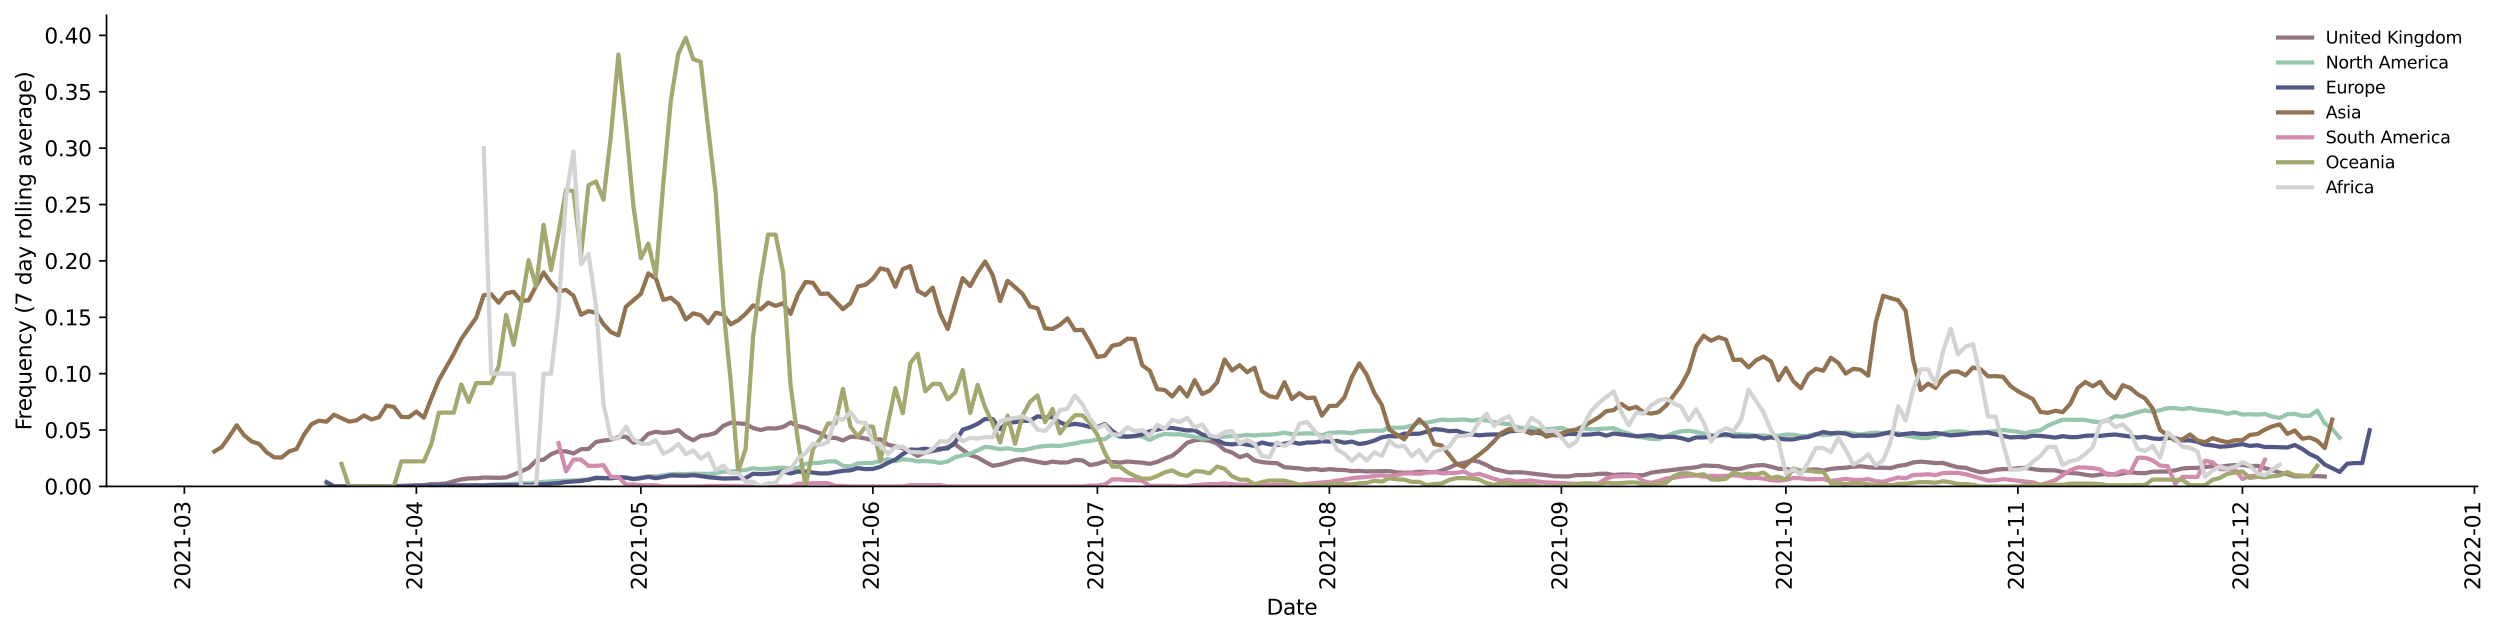 <?xml version="1.0" encoding="utf-8" standalone="no"?>
<!DOCTYPE svg PUBLIC "-//W3C//DTD SVG 1.1//EN"
  "http://www.w3.org/Graphics/SVG/1.1/DTD/svg11.dtd">
<svg height="298.621pt" version="1.1" viewBox="0 0 1176.774 298.621" width="1176.774pt" xmlns="http://www.w3.org/2000/svg" xmlns:xlink="http://www.w3.org/1999/xlink">
 <defs>
  <style type="text/css">*{stroke-linecap:butt;stroke-linejoin:round;}</style>
 </defs>
 <g id="figure_1">
  <g id="patch_1">
   <path d="M 0 298.621 
L 1176.774 298.621 
L 1176.774 0 
L 0 0 
z
" style="fill:#ffffff;"/>
  </g>
  <g id="axes_1">
   <g id="patch_2">
    <path d="M 50.144 228.96 
L 1166.144 228.96 
L 1166.144 7.2 
L 50.144 7.2 
z
" style="fill:#ffffff;"/>
   </g>
   <g id="matplotlib.axis_1">
    <g id="xtick_1">
     <g id="line2d_1">
      <defs>
       <path d="M 0 0 
L 0 3.5 
" id="mfa8d5fc0e2" style="stroke:#000000;stroke-width:0.8;"/>
      </defs>
      <g>
       <use style="stroke:#000000;stroke-width:0.8;" x="86.78" xlink:href="#mfa8d5fc0e2" y="228.96"/>
      </g>
     </g>
     <g id="text_1">
      <!-- 2021-03 -->
      <g transform="translate(89.539 277.743)rotate(-90)scale(0.1 -0.1)">
       <defs>
        <path d="M 1228 531 
L 3431 531 
L 3431 0 
L 469 0 
L 469 531 
Q 828 903 1448 1529 
Q 2069 2156 2228 2338 
Q 2531 2678 2651 2914 
Q 2772 3150 2772 3378 
Q 2772 3750 2511 3984 
Q 2250 4219 1831 4219 
Q 1534 4219 1204 4116 
Q 875 4013 500 3803 
L 500 4441 
Q 881 4594 1212 4672 
Q 1544 4750 1819 4750 
Q 2544 4750 2975 4387 
Q 3406 4025 3406 3419 
Q 3406 3131 3298 2873 
Q 3191 2616 2906 2266 
Q 2828 2175 2409 1742 
Q 1991 1309 1228 531 
z
" id="DejaVuSans-32" transform="scale(0.016)"/>
        <path d="M 2034 4250 
Q 1547 4250 1301 3770 
Q 1056 3291 1056 2328 
Q 1056 1369 1301 889 
Q 1547 409 2034 409 
Q 2525 409 2770 889 
Q 3016 1369 3016 2328 
Q 3016 3291 2770 3770 
Q 2525 4250 2034 4250 
z
M 2034 4750 
Q 2819 4750 3233 4129 
Q 3647 3509 3647 2328 
Q 3647 1150 3233 529 
Q 2819 -91 2034 -91 
Q 1250 -91 836 529 
Q 422 1150 422 2328 
Q 422 3509 836 4129 
Q 1250 4750 2034 4750 
z
" id="DejaVuSans-30" transform="scale(0.016)"/>
        <path d="M 794 531 
L 1825 531 
L 1825 4091 
L 703 3866 
L 703 4441 
L 1819 4666 
L 2450 4666 
L 2450 531 
L 3481 531 
L 3481 0 
L 794 0 
L 794 531 
z
" id="DejaVuSans-31" transform="scale(0.016)"/>
        <path d="M 313 2009 
L 1997 2009 
L 1997 1497 
L 313 1497 
L 313 2009 
z
" id="DejaVuSans-2d" transform="scale(0.016)"/>
        <path d="M 2597 2516 
Q 3050 2419 3304 2112 
Q 3559 1806 3559 1356 
Q 3559 666 3084 287 
Q 2609 -91 1734 -91 
Q 1441 -91 1130 -33 
Q 819 25 488 141 
L 488 750 
Q 750 597 1062 519 
Q 1375 441 1716 441 
Q 2309 441 2620 675 
Q 2931 909 2931 1356 
Q 2931 1769 2642 2001 
Q 2353 2234 1838 2234 
L 1294 2234 
L 1294 2753 
L 1863 2753 
Q 2328 2753 2575 2939 
Q 2822 3125 2822 3475 
Q 2822 3834 2567 4026 
Q 2313 4219 1838 4219 
Q 1578 4219 1281 4162 
Q 984 4106 628 3988 
L 628 4550 
Q 988 4650 1302 4700 
Q 1616 4750 1894 4750 
Q 2613 4750 3031 4423 
Q 3450 4097 3450 3541 
Q 3450 3153 3228 2886 
Q 3006 2619 2597 2516 
z
" id="DejaVuSans-33" transform="scale(0.016)"/>
       </defs>
       <use xlink:href="#DejaVuSans-32"/>
       <use x="63.623" xlink:href="#DejaVuSans-30"/>
       <use x="127.246" xlink:href="#DejaVuSans-32"/>
       <use x="190.869" xlink:href="#DejaVuSans-31"/>
       <use x="254.492" xlink:href="#DejaVuSans-2d"/>
       <use x="290.576" xlink:href="#DejaVuSans-30"/>
       <use x="354.199" xlink:href="#DejaVuSans-33"/>
      </g>
     </g>
    </g>
    <g id="xtick_2">
     <g id="line2d_2">
      <g>
       <use style="stroke:#000000;stroke-width:0.8;" x="195.985" xlink:href="#mfa8d5fc0e2" y="228.96"/>
      </g>
     </g>
     <g id="text_2">
      <!-- 2021-04 -->
      <g transform="translate(198.744 277.743)rotate(-90)scale(0.1 -0.1)">
       <defs>
        <path d="M 2419 4116 
L 825 1625 
L 2419 1625 
L 2419 4116 
z
M 2253 4666 
L 3047 4666 
L 3047 1625 
L 3713 1625 
L 3713 1100 
L 3047 1100 
L 3047 0 
L 2419 0 
L 2419 1100 
L 313 1100 
L 313 1709 
L 2253 4666 
z
" id="DejaVuSans-34" transform="scale(0.016)"/>
       </defs>
       <use xlink:href="#DejaVuSans-32"/>
       <use x="63.623" xlink:href="#DejaVuSans-30"/>
       <use x="127.246" xlink:href="#DejaVuSans-32"/>
       <use x="190.869" xlink:href="#DejaVuSans-31"/>
       <use x="254.492" xlink:href="#DejaVuSans-2d"/>
       <use x="290.576" xlink:href="#DejaVuSans-30"/>
       <use x="354.199" xlink:href="#DejaVuSans-34"/>
      </g>
     </g>
    </g>
    <g id="xtick_3">
     <g id="line2d_3">
      <g>
       <use style="stroke:#000000;stroke-width:0.8;" x="301.666" xlink:href="#mfa8d5fc0e2" y="228.96"/>
      </g>
     </g>
     <g id="text_3">
      <!-- 2021-05 -->
      <g transform="translate(304.426 277.743)rotate(-90)scale(0.1 -0.1)">
       <defs>
        <path d="M 691 4666 
L 3169 4666 
L 3169 4134 
L 1269 4134 
L 1269 2991 
Q 1406 3038 1543 3061 
Q 1681 3084 1819 3084 
Q 2600 3084 3056 2656 
Q 3513 2228 3513 1497 
Q 3513 744 3044 326 
Q 2575 -91 1722 -91 
Q 1428 -91 1123 -41 
Q 819 9 494 109 
L 494 744 
Q 775 591 1075 516 
Q 1375 441 1709 441 
Q 2250 441 2565 725 
Q 2881 1009 2881 1497 
Q 2881 1984 2565 2268 
Q 2250 2553 1709 2553 
Q 1456 2553 1204 2497 
Q 953 2441 691 2322 
L 691 4666 
z
" id="DejaVuSans-35" transform="scale(0.016)"/>
       </defs>
       <use xlink:href="#DejaVuSans-32"/>
       <use x="63.623" xlink:href="#DejaVuSans-30"/>
       <use x="127.246" xlink:href="#DejaVuSans-32"/>
       <use x="190.869" xlink:href="#DejaVuSans-31"/>
       <use x="254.492" xlink:href="#DejaVuSans-2d"/>
       <use x="290.576" xlink:href="#DejaVuSans-30"/>
       <use x="354.199" xlink:href="#DejaVuSans-35"/>
      </g>
     </g>
    </g>
    <g id="xtick_4">
     <g id="line2d_4">
      <g>
       <use style="stroke:#000000;stroke-width:0.8;" x="410.871" xlink:href="#mfa8d5fc0e2" y="228.96"/>
      </g>
     </g>
     <g id="text_4">
      <!-- 2021-06 -->
      <g transform="translate(413.63 277.743)rotate(-90)scale(0.1 -0.1)">
       <defs>
        <path d="M 2113 2584 
Q 1688 2584 1439 2293 
Q 1191 2003 1191 1497 
Q 1191 994 1439 701 
Q 1688 409 2113 409 
Q 2538 409 2786 701 
Q 3034 994 3034 1497 
Q 3034 2003 2786 2293 
Q 2538 2584 2113 2584 
z
M 3366 4563 
L 3366 3988 
Q 3128 4100 2886 4159 
Q 2644 4219 2406 4219 
Q 1781 4219 1451 3797 
Q 1122 3375 1075 2522 
Q 1259 2794 1537 2939 
Q 1816 3084 2150 3084 
Q 2853 3084 3261 2657 
Q 3669 2231 3669 1497 
Q 3669 778 3244 343 
Q 2819 -91 2113 -91 
Q 1303 -91 875 529 
Q 447 1150 447 2328 
Q 447 3434 972 4092 
Q 1497 4750 2381 4750 
Q 2619 4750 2861 4703 
Q 3103 4656 3366 4563 
z
" id="DejaVuSans-36" transform="scale(0.016)"/>
       </defs>
       <use xlink:href="#DejaVuSans-32"/>
       <use x="63.623" xlink:href="#DejaVuSans-30"/>
       <use x="127.246" xlink:href="#DejaVuSans-32"/>
       <use x="190.869" xlink:href="#DejaVuSans-31"/>
       <use x="254.492" xlink:href="#DejaVuSans-2d"/>
       <use x="290.576" xlink:href="#DejaVuSans-30"/>
       <use x="354.199" xlink:href="#DejaVuSans-36"/>
      </g>
     </g>
    </g>
    <g id="xtick_5">
     <g id="line2d_5">
      <g>
       <use style="stroke:#000000;stroke-width:0.8;" x="516.553" xlink:href="#mfa8d5fc0e2" y="228.96"/>
      </g>
     </g>
     <g id="text_5">
      <!-- 2021-07 -->
      <g transform="translate(519.312 277.743)rotate(-90)scale(0.1 -0.1)">
       <defs>
        <path d="M 525 4666 
L 3525 4666 
L 3525 4397 
L 1831 0 
L 1172 0 
L 2766 4134 
L 525 4134 
L 525 4666 
z
" id="DejaVuSans-37" transform="scale(0.016)"/>
       </defs>
       <use xlink:href="#DejaVuSans-32"/>
       <use x="63.623" xlink:href="#DejaVuSans-30"/>
       <use x="127.246" xlink:href="#DejaVuSans-32"/>
       <use x="190.869" xlink:href="#DejaVuSans-31"/>
       <use x="254.492" xlink:href="#DejaVuSans-2d"/>
       <use x="290.576" xlink:href="#DejaVuSans-30"/>
       <use x="354.199" xlink:href="#DejaVuSans-37"/>
      </g>
     </g>
    </g>
    <g id="xtick_6">
     <g id="line2d_6">
      <g>
       <use style="stroke:#000000;stroke-width:0.8;" x="625.757" xlink:href="#mfa8d5fc0e2" y="228.96"/>
      </g>
     </g>
     <g id="text_6">
      <!-- 2021-08 -->
      <g transform="translate(628.517 277.743)rotate(-90)scale(0.1 -0.1)">
       <defs>
        <path d="M 2034 2216 
Q 1584 2216 1326 1975 
Q 1069 1734 1069 1313 
Q 1069 891 1326 650 
Q 1584 409 2034 409 
Q 2484 409 2743 651 
Q 3003 894 3003 1313 
Q 3003 1734 2745 1975 
Q 2488 2216 2034 2216 
z
M 1403 2484 
Q 997 2584 770 2862 
Q 544 3141 544 3541 
Q 544 4100 942 4425 
Q 1341 4750 2034 4750 
Q 2731 4750 3128 4425 
Q 3525 4100 3525 3541 
Q 3525 3141 3298 2862 
Q 3072 2584 2669 2484 
Q 3125 2378 3379 2068 
Q 3634 1759 3634 1313 
Q 3634 634 3220 271 
Q 2806 -91 2034 -91 
Q 1263 -91 848 271 
Q 434 634 434 1313 
Q 434 1759 690 2068 
Q 947 2378 1403 2484 
z
M 1172 3481 
Q 1172 3119 1398 2916 
Q 1625 2713 2034 2713 
Q 2441 2713 2670 2916 
Q 2900 3119 2900 3481 
Q 2900 3844 2670 4047 
Q 2441 4250 2034 4250 
Q 1625 4250 1398 4047 
Q 1172 3844 1172 3481 
z
" id="DejaVuSans-38" transform="scale(0.016)"/>
       </defs>
       <use xlink:href="#DejaVuSans-32"/>
       <use x="63.623" xlink:href="#DejaVuSans-30"/>
       <use x="127.246" xlink:href="#DejaVuSans-32"/>
       <use x="190.869" xlink:href="#DejaVuSans-31"/>
       <use x="254.492" xlink:href="#DejaVuSans-2d"/>
       <use x="290.576" xlink:href="#DejaVuSans-30"/>
       <use x="354.199" xlink:href="#DejaVuSans-38"/>
      </g>
     </g>
    </g>
    <g id="xtick_7">
     <g id="line2d_7">
      <g>
       <use style="stroke:#000000;stroke-width:0.8;" x="734.962" xlink:href="#mfa8d5fc0e2" y="228.96"/>
      </g>
     </g>
     <g id="text_7">
      <!-- 2021-09 -->
      <g transform="translate(737.721 277.743)rotate(-90)scale(0.1 -0.1)">
       <defs>
        <path d="M 703 97 
L 703 672 
Q 941 559 1184 500 
Q 1428 441 1663 441 
Q 2288 441 2617 861 
Q 2947 1281 2994 2138 
Q 2813 1869 2534 1725 
Q 2256 1581 1919 1581 
Q 1219 1581 811 2004 
Q 403 2428 403 3163 
Q 403 3881 828 4315 
Q 1253 4750 1959 4750 
Q 2769 4750 3195 4129 
Q 3622 3509 3622 2328 
Q 3622 1225 3098 567 
Q 2575 -91 1691 -91 
Q 1453 -91 1209 -44 
Q 966 3 703 97 
z
M 1959 2075 
Q 2384 2075 2632 2365 
Q 2881 2656 2881 3163 
Q 2881 3666 2632 3958 
Q 2384 4250 1959 4250 
Q 1534 4250 1286 3958 
Q 1038 3666 1038 3163 
Q 1038 2656 1286 2365 
Q 1534 2075 1959 2075 
z
" id="DejaVuSans-39" transform="scale(0.016)"/>
       </defs>
       <use xlink:href="#DejaVuSans-32"/>
       <use x="63.623" xlink:href="#DejaVuSans-30"/>
       <use x="127.246" xlink:href="#DejaVuSans-32"/>
       <use x="190.869" xlink:href="#DejaVuSans-31"/>
       <use x="254.492" xlink:href="#DejaVuSans-2d"/>
       <use x="290.576" xlink:href="#DejaVuSans-30"/>
       <use x="354.199" xlink:href="#DejaVuSans-39"/>
      </g>
     </g>
    </g>
    <g id="xtick_8">
     <g id="line2d_8">
      <g>
       <use style="stroke:#000000;stroke-width:0.8;" x="840.644" xlink:href="#mfa8d5fc0e2" y="228.96"/>
      </g>
     </g>
     <g id="text_8">
      <!-- 2021-10 -->
      <g transform="translate(843.403 277.743)rotate(-90)scale(0.1 -0.1)">
       <use xlink:href="#DejaVuSans-32"/>
       <use x="63.623" xlink:href="#DejaVuSans-30"/>
       <use x="127.246" xlink:href="#DejaVuSans-32"/>
       <use x="190.869" xlink:href="#DejaVuSans-31"/>
       <use x="254.492" xlink:href="#DejaVuSans-2d"/>
       <use x="290.576" xlink:href="#DejaVuSans-31"/>
       <use x="354.199" xlink:href="#DejaVuSans-30"/>
      </g>
     </g>
    </g>
    <g id="xtick_9">
     <g id="line2d_9">
      <g>
       <use style="stroke:#000000;stroke-width:0.8;" x="949.848" xlink:href="#mfa8d5fc0e2" y="228.96"/>
      </g>
     </g>
     <g id="text_9">
      <!-- 2021-11 -->
      <g transform="translate(952.608 277.743)rotate(-90)scale(0.1 -0.1)">
       <use xlink:href="#DejaVuSans-32"/>
       <use x="63.623" xlink:href="#DejaVuSans-30"/>
       <use x="127.246" xlink:href="#DejaVuSans-32"/>
       <use x="190.869" xlink:href="#DejaVuSans-31"/>
       <use x="254.492" xlink:href="#DejaVuSans-2d"/>
       <use x="290.576" xlink:href="#DejaVuSans-31"/>
       <use x="354.199" xlink:href="#DejaVuSans-31"/>
      </g>
     </g>
    </g>
    <g id="xtick_10">
     <g id="line2d_10">
      <g>
       <use style="stroke:#000000;stroke-width:0.8;" x="1055.53" xlink:href="#mfa8d5fc0e2" y="228.96"/>
      </g>
     </g>
     <g id="text_10">
      <!-- 2021-12 -->
      <g transform="translate(1058.289 277.743)rotate(-90)scale(0.1 -0.1)">
       <use xlink:href="#DejaVuSans-32"/>
       <use x="63.623" xlink:href="#DejaVuSans-30"/>
       <use x="127.246" xlink:href="#DejaVuSans-32"/>
       <use x="190.869" xlink:href="#DejaVuSans-31"/>
       <use x="254.492" xlink:href="#DejaVuSans-2d"/>
       <use x="290.576" xlink:href="#DejaVuSans-31"/>
       <use x="354.199" xlink:href="#DejaVuSans-32"/>
      </g>
     </g>
    </g>
    <g id="xtick_11">
     <g id="line2d_11">
      <g>
       <use style="stroke:#000000;stroke-width:0.8;" x="1164.735" xlink:href="#mfa8d5fc0e2" y="228.96"/>
      </g>
     </g>
     <g id="text_11">
      <!-- 2022-01 -->
      <g transform="translate(1167.494 277.743)rotate(-90)scale(0.1 -0.1)">
       <use xlink:href="#DejaVuSans-32"/>
       <use x="63.623" xlink:href="#DejaVuSans-30"/>
       <use x="127.246" xlink:href="#DejaVuSans-32"/>
       <use x="190.869" xlink:href="#DejaVuSans-32"/>
       <use x="254.492" xlink:href="#DejaVuSans-2d"/>
       <use x="290.576" xlink:href="#DejaVuSans-30"/>
       <use x="354.199" xlink:href="#DejaVuSans-31"/>
      </g>
     </g>
    </g>
    <g id="text_12">
     <!-- Date -->
     <g transform="translate(596.193 289.341)scale(0.1 -0.1)">
      <defs>
       <path d="M 1259 4147 
L 1259 519 
L 2022 519 
Q 2988 519 3436 956 
Q 3884 1394 3884 2338 
Q 3884 3275 3436 3711 
Q 2988 4147 2022 4147 
L 1259 4147 
z
M 628 4666 
L 1925 4666 
Q 3281 4666 3915 4102 
Q 4550 3538 4550 2338 
Q 4550 1131 3912 565 
Q 3275 0 1925 0 
L 628 0 
L 628 4666 
z
" id="DejaVuSans-44" transform="scale(0.016)"/>
       <path d="M 2194 1759 
Q 1497 1759 1228 1600 
Q 959 1441 959 1056 
Q 959 750 1161 570 
Q 1363 391 1709 391 
Q 2188 391 2477 730 
Q 2766 1069 2766 1631 
L 2766 1759 
L 2194 1759 
z
M 3341 1997 
L 3341 0 
L 2766 0 
L 2766 531 
Q 2569 213 2275 61 
Q 1981 -91 1556 -91 
Q 1019 -91 701 211 
Q 384 513 384 1019 
Q 384 1609 779 1909 
Q 1175 2209 1959 2209 
L 2766 2209 
L 2766 2266 
Q 2766 2663 2505 2880 
Q 2244 3097 1772 3097 
Q 1472 3097 1187 3025 
Q 903 2953 641 2809 
L 641 3341 
Q 956 3463 1253 3523 
Q 1550 3584 1831 3584 
Q 2591 3584 2966 3190 
Q 3341 2797 3341 1997 
z
" id="DejaVuSans-61" transform="scale(0.016)"/>
       <path d="M 1172 4494 
L 1172 3500 
L 2356 3500 
L 2356 3053 
L 1172 3053 
L 1172 1153 
Q 1172 725 1289 603 
Q 1406 481 1766 481 
L 2356 481 
L 2356 0 
L 1766 0 
Q 1100 0 847 248 
Q 594 497 594 1153 
L 594 3053 
L 172 3053 
L 172 3500 
L 594 3500 
L 594 4494 
L 1172 4494 
z
" id="DejaVuSans-74" transform="scale(0.016)"/>
       <path d="M 3597 1894 
L 3597 1613 
L 953 1613 
Q 991 1019 1311 708 
Q 1631 397 2203 397 
Q 2534 397 2845 478 
Q 3156 559 3463 722 
L 3463 178 
Q 3153 47 2828 -22 
Q 2503 -91 2169 -91 
Q 1331 -91 842 396 
Q 353 884 353 1716 
Q 353 2575 817 3079 
Q 1281 3584 2069 3584 
Q 2775 3584 3186 3129 
Q 3597 2675 3597 1894 
z
M 3022 2063 
Q 3016 2534 2758 2815 
Q 2500 3097 2075 3097 
Q 1594 3097 1305 2825 
Q 1016 2553 972 2059 
L 3022 2063 
z
" id="DejaVuSans-65" transform="scale(0.016)"/>
      </defs>
      <use xlink:href="#DejaVuSans-44"/>
      <use x="77.002" xlink:href="#DejaVuSans-61"/>
      <use x="138.281" xlink:href="#DejaVuSans-74"/>
      <use x="177.49" xlink:href="#DejaVuSans-65"/>
     </g>
    </g>
   </g>
   <g id="matplotlib.axis_2">
    <g id="ytick_1">
     <g id="line2d_12">
      <defs>
       <path d="M 0 0 
L -3.5 0 
" id="m09ade88a36" style="stroke:#000000;stroke-width:0.8;"/>
      </defs>
      <g>
       <use style="stroke:#000000;stroke-width:0.8;" x="50.144" xlink:href="#m09ade88a36" y="228.96"/>
      </g>
     </g>
     <g id="text_13">
      <!-- 0.00 -->
      <g transform="translate(20.878 232.759)scale(0.1 -0.1)">
       <defs>
        <path d="M 684 794 
L 1344 794 
L 1344 0 
L 684 0 
L 684 794 
z
" id="DejaVuSans-2e" transform="scale(0.016)"/>
       </defs>
       <use xlink:href="#DejaVuSans-30"/>
       <use x="63.623" xlink:href="#DejaVuSans-2e"/>
       <use x="95.41" xlink:href="#DejaVuSans-30"/>
       <use x="159.033" xlink:href="#DejaVuSans-30"/>
      </g>
     </g>
    </g>
    <g id="ytick_2">
     <g id="line2d_13">
      <g>
       <use style="stroke:#000000;stroke-width:0.8;" x="50.144" xlink:href="#m09ade88a36" y="202.423"/>
      </g>
     </g>
     <g id="text_14">
      <!-- 0.05 -->
      <g transform="translate(20.878 206.222)scale(0.1 -0.1)">
       <use xlink:href="#DejaVuSans-30"/>
       <use x="63.623" xlink:href="#DejaVuSans-2e"/>
       <use x="95.41" xlink:href="#DejaVuSans-30"/>
       <use x="159.033" xlink:href="#DejaVuSans-35"/>
      </g>
     </g>
    </g>
    <g id="ytick_3">
     <g id="line2d_14">
      <g>
       <use style="stroke:#000000;stroke-width:0.8;" x="50.144" xlink:href="#m09ade88a36" y="175.886"/>
      </g>
     </g>
     <g id="text_15">
      <!-- 0.10 -->
      <g transform="translate(20.878 179.686)scale(0.1 -0.1)">
       <use xlink:href="#DejaVuSans-30"/>
       <use x="63.623" xlink:href="#DejaVuSans-2e"/>
       <use x="95.41" xlink:href="#DejaVuSans-31"/>
       <use x="159.033" xlink:href="#DejaVuSans-30"/>
      </g>
     </g>
    </g>
    <g id="ytick_4">
     <g id="line2d_15">
      <g>
       <use style="stroke:#000000;stroke-width:0.8;" x="50.144" xlink:href="#m09ade88a36" y="149.349"/>
      </g>
     </g>
     <g id="text_16">
      <!-- 0.15 -->
      <g transform="translate(20.878 153.149)scale(0.1 -0.1)">
       <use xlink:href="#DejaVuSans-30"/>
       <use x="63.623" xlink:href="#DejaVuSans-2e"/>
       <use x="95.41" xlink:href="#DejaVuSans-31"/>
       <use x="159.033" xlink:href="#DejaVuSans-35"/>
      </g>
     </g>
    </g>
    <g id="ytick_5">
     <g id="line2d_16">
      <g>
       <use style="stroke:#000000;stroke-width:0.8;" x="50.144" xlink:href="#m09ade88a36" y="122.813"/>
      </g>
     </g>
     <g id="text_17">
      <!-- 0.20 -->
      <g transform="translate(20.878 126.612)scale(0.1 -0.1)">
       <use xlink:href="#DejaVuSans-30"/>
       <use x="63.623" xlink:href="#DejaVuSans-2e"/>
       <use x="95.41" xlink:href="#DejaVuSans-32"/>
       <use x="159.033" xlink:href="#DejaVuSans-30"/>
      </g>
     </g>
    </g>
    <g id="ytick_6">
     <g id="line2d_17">
      <g>
       <use style="stroke:#000000;stroke-width:0.8;" x="50.144" xlink:href="#m09ade88a36" y="96.276"/>
      </g>
     </g>
     <g id="text_18">
      <!-- 0.25 -->
      <g transform="translate(20.878 100.075)scale(0.1 -0.1)">
       <use xlink:href="#DejaVuSans-30"/>
       <use x="63.623" xlink:href="#DejaVuSans-2e"/>
       <use x="95.41" xlink:href="#DejaVuSans-32"/>
       <use x="159.033" xlink:href="#DejaVuSans-35"/>
      </g>
     </g>
    </g>
    <g id="ytick_7">
     <g id="line2d_18">
      <g>
       <use style="stroke:#000000;stroke-width:0.8;" x="50.144" xlink:href="#m09ade88a36" y="69.739"/>
      </g>
     </g>
     <g id="text_19">
      <!-- 0.30 -->
      <g transform="translate(20.878 73.538)scale(0.1 -0.1)">
       <use xlink:href="#DejaVuSans-30"/>
       <use x="63.623" xlink:href="#DejaVuSans-2e"/>
       <use x="95.41" xlink:href="#DejaVuSans-33"/>
       <use x="159.033" xlink:href="#DejaVuSans-30"/>
      </g>
     </g>
    </g>
    <g id="ytick_8">
     <g id="line2d_19">
      <g>
       <use style="stroke:#000000;stroke-width:0.8;" x="50.144" xlink:href="#m09ade88a36" y="43.202"/>
      </g>
     </g>
     <g id="text_20">
      <!-- 0.35 -->
      <g transform="translate(20.878 47.001)scale(0.1 -0.1)">
       <use xlink:href="#DejaVuSans-30"/>
       <use x="63.623" xlink:href="#DejaVuSans-2e"/>
       <use x="95.41" xlink:href="#DejaVuSans-33"/>
       <use x="159.033" xlink:href="#DejaVuSans-35"/>
      </g>
     </g>
    </g>
    <g id="ytick_9">
     <g id="line2d_20">
      <g>
       <use style="stroke:#000000;stroke-width:0.8;" x="50.144" xlink:href="#m09ade88a36" y="16.665"/>
      </g>
     </g>
     <g id="text_21">
      <!-- 0.40 -->
      <g transform="translate(20.878 20.464)scale(0.1 -0.1)">
       <use xlink:href="#DejaVuSans-30"/>
       <use x="63.623" xlink:href="#DejaVuSans-2e"/>
       <use x="95.41" xlink:href="#DejaVuSans-34"/>
       <use x="159.033" xlink:href="#DejaVuSans-30"/>
      </g>
     </g>
    </g>
    <g id="text_22">
     <!-- Frequency (7 day rolling average) -->
     <g transform="translate(14.798 202.529)rotate(-90)scale(0.1 -0.1)">
      <defs>
       <path d="M 628 4666 
L 3309 4666 
L 3309 4134 
L 1259 4134 
L 1259 2759 
L 3109 2759 
L 3109 2228 
L 1259 2228 
L 1259 0 
L 628 0 
L 628 4666 
z
" id="DejaVuSans-46" transform="scale(0.016)"/>
       <path d="M 2631 2963 
Q 2534 3019 2420 3045 
Q 2306 3072 2169 3072 
Q 1681 3072 1420 2755 
Q 1159 2438 1159 1844 
L 1159 0 
L 581 0 
L 581 3500 
L 1159 3500 
L 1159 2956 
Q 1341 3275 1631 3429 
Q 1922 3584 2338 3584 
Q 2397 3584 2469 3576 
Q 2541 3569 2628 3553 
L 2631 2963 
z
" id="DejaVuSans-72" transform="scale(0.016)"/>
       <path d="M 947 1747 
Q 947 1113 1208 752 
Q 1469 391 1925 391 
Q 2381 391 2643 752 
Q 2906 1113 2906 1747 
Q 2906 2381 2643 2742 
Q 2381 3103 1925 3103 
Q 1469 3103 1208 2742 
Q 947 2381 947 1747 
z
M 2906 525 
Q 2725 213 2448 61 
Q 2172 -91 1784 -91 
Q 1150 -91 751 415 
Q 353 922 353 1747 
Q 353 2572 751 3078 
Q 1150 3584 1784 3584 
Q 2172 3584 2448 3432 
Q 2725 3281 2906 2969 
L 2906 3500 
L 3481 3500 
L 3481 -1331 
L 2906 -1331 
L 2906 525 
z
" id="DejaVuSans-71" transform="scale(0.016)"/>
       <path d="M 544 1381 
L 544 3500 
L 1119 3500 
L 1119 1403 
Q 1119 906 1312 657 
Q 1506 409 1894 409 
Q 2359 409 2629 706 
Q 2900 1003 2900 1516 
L 2900 3500 
L 3475 3500 
L 3475 0 
L 2900 0 
L 2900 538 
Q 2691 219 2414 64 
Q 2138 -91 1772 -91 
Q 1169 -91 856 284 
Q 544 659 544 1381 
z
M 1991 3584 
L 1991 3584 
z
" id="DejaVuSans-75" transform="scale(0.016)"/>
       <path d="M 3513 2113 
L 3513 0 
L 2938 0 
L 2938 2094 
Q 2938 2591 2744 2837 
Q 2550 3084 2163 3084 
Q 1697 3084 1428 2787 
Q 1159 2491 1159 1978 
L 1159 0 
L 581 0 
L 581 3500 
L 1159 3500 
L 1159 2956 
Q 1366 3272 1645 3428 
Q 1925 3584 2291 3584 
Q 2894 3584 3203 3211 
Q 3513 2838 3513 2113 
z
" id="DejaVuSans-6e" transform="scale(0.016)"/>
       <path d="M 3122 3366 
L 3122 2828 
Q 2878 2963 2633 3030 
Q 2388 3097 2138 3097 
Q 1578 3097 1268 2742 
Q 959 2388 959 1747 
Q 959 1106 1268 751 
Q 1578 397 2138 397 
Q 2388 397 2633 464 
Q 2878 531 3122 666 
L 3122 134 
Q 2881 22 2623 -34 
Q 2366 -91 2075 -91 
Q 1284 -91 818 406 
Q 353 903 353 1747 
Q 353 2603 823 3093 
Q 1294 3584 2113 3584 
Q 2378 3584 2631 3529 
Q 2884 3475 3122 3366 
z
" id="DejaVuSans-63" transform="scale(0.016)"/>
       <path d="M 2059 -325 
Q 1816 -950 1584 -1140 
Q 1353 -1331 966 -1331 
L 506 -1331 
L 506 -850 
L 844 -850 
Q 1081 -850 1212 -737 
Q 1344 -625 1503 -206 
L 1606 56 
L 191 3500 
L 800 3500 
L 1894 763 
L 2988 3500 
L 3597 3500 
L 2059 -325 
z
" id="DejaVuSans-79" transform="scale(0.016)"/>
       <path id="DejaVuSans-20" transform="scale(0.016)"/>
       <path d="M 1984 4856 
Q 1566 4138 1362 3434 
Q 1159 2731 1159 2009 
Q 1159 1288 1364 580 
Q 1569 -128 1984 -844 
L 1484 -844 
Q 1016 -109 783 600 
Q 550 1309 550 2009 
Q 550 2706 781 3412 
Q 1013 4119 1484 4856 
L 1984 4856 
z
" id="DejaVuSans-28" transform="scale(0.016)"/>
       <path d="M 2906 2969 
L 2906 4863 
L 3481 4863 
L 3481 0 
L 2906 0 
L 2906 525 
Q 2725 213 2448 61 
Q 2172 -91 1784 -91 
Q 1150 -91 751 415 
Q 353 922 353 1747 
Q 353 2572 751 3078 
Q 1150 3584 1784 3584 
Q 2172 3584 2448 3432 
Q 2725 3281 2906 2969 
z
M 947 1747 
Q 947 1113 1208 752 
Q 1469 391 1925 391 
Q 2381 391 2643 752 
Q 2906 1113 2906 1747 
Q 2906 2381 2643 2742 
Q 2381 3103 1925 3103 
Q 1469 3103 1208 2742 
Q 947 2381 947 1747 
z
" id="DejaVuSans-64" transform="scale(0.016)"/>
       <path d="M 1959 3097 
Q 1497 3097 1228 2736 
Q 959 2375 959 1747 
Q 959 1119 1226 758 
Q 1494 397 1959 397 
Q 2419 397 2687 759 
Q 2956 1122 2956 1747 
Q 2956 2369 2687 2733 
Q 2419 3097 1959 3097 
z
M 1959 3584 
Q 2709 3584 3137 3096 
Q 3566 2609 3566 1747 
Q 3566 888 3137 398 
Q 2709 -91 1959 -91 
Q 1206 -91 779 398 
Q 353 888 353 1747 
Q 353 2609 779 3096 
Q 1206 3584 1959 3584 
z
" id="DejaVuSans-6f" transform="scale(0.016)"/>
       <path d="M 603 4863 
L 1178 4863 
L 1178 0 
L 603 0 
L 603 4863 
z
" id="DejaVuSans-6c" transform="scale(0.016)"/>
       <path d="M 603 3500 
L 1178 3500 
L 1178 0 
L 603 0 
L 603 3500 
z
M 603 4863 
L 1178 4863 
L 1178 4134 
L 603 4134 
L 603 4863 
z
" id="DejaVuSans-69" transform="scale(0.016)"/>
       <path d="M 2906 1791 
Q 2906 2416 2648 2759 
Q 2391 3103 1925 3103 
Q 1463 3103 1205 2759 
Q 947 2416 947 1791 
Q 947 1169 1205 825 
Q 1463 481 1925 481 
Q 2391 481 2648 825 
Q 2906 1169 2906 1791 
z
M 3481 434 
Q 3481 -459 3084 -895 
Q 2688 -1331 1869 -1331 
Q 1566 -1331 1297 -1286 
Q 1028 -1241 775 -1147 
L 775 -588 
Q 1028 -725 1275 -790 
Q 1522 -856 1778 -856 
Q 2344 -856 2625 -561 
Q 2906 -266 2906 331 
L 2906 616 
Q 2728 306 2450 153 
Q 2172 0 1784 0 
Q 1141 0 747 490 
Q 353 981 353 1791 
Q 353 2603 747 3093 
Q 1141 3584 1784 3584 
Q 2172 3584 2450 3431 
Q 2728 3278 2906 2969 
L 2906 3500 
L 3481 3500 
L 3481 434 
z
" id="DejaVuSans-67" transform="scale(0.016)"/>
       <path d="M 191 3500 
L 800 3500 
L 1894 563 
L 2988 3500 
L 3597 3500 
L 2284 0 
L 1503 0 
L 191 3500 
z
" id="DejaVuSans-76" transform="scale(0.016)"/>
       <path d="M 513 4856 
L 1013 4856 
Q 1481 4119 1714 3412 
Q 1947 2706 1947 2009 
Q 1947 1309 1714 600 
Q 1481 -109 1013 -844 
L 513 -844 
Q 928 -128 1133 580 
Q 1338 1288 1338 2009 
Q 1338 2731 1133 3434 
Q 928 4138 513 4856 
z
" id="DejaVuSans-29" transform="scale(0.016)"/>
      </defs>
      <use xlink:href="#DejaVuSans-46"/>
      <use x="50.27" xlink:href="#DejaVuSans-72"/>
      <use x="89.133" xlink:href="#DejaVuSans-65"/>
      <use x="150.656" xlink:href="#DejaVuSans-71"/>
      <use x="214.133" xlink:href="#DejaVuSans-75"/>
      <use x="277.512" xlink:href="#DejaVuSans-65"/>
      <use x="339.035" xlink:href="#DejaVuSans-6e"/>
      <use x="402.414" xlink:href="#DejaVuSans-63"/>
      <use x="457.395" xlink:href="#DejaVuSans-79"/>
      <use x="516.574" xlink:href="#DejaVuSans-20"/>
      <use x="548.361" xlink:href="#DejaVuSans-28"/>
      <use x="587.375" xlink:href="#DejaVuSans-37"/>
      <use x="650.998" xlink:href="#DejaVuSans-20"/>
      <use x="682.785" xlink:href="#DejaVuSans-64"/>
      <use x="746.262" xlink:href="#DejaVuSans-61"/>
      <use x="807.541" xlink:href="#DejaVuSans-79"/>
      <use x="866.721" xlink:href="#DejaVuSans-20"/>
      <use x="898.508" xlink:href="#DejaVuSans-72"/>
      <use x="937.371" xlink:href="#DejaVuSans-6f"/>
      <use x="998.553" xlink:href="#DejaVuSans-6c"/>
      <use x="1026.336" xlink:href="#DejaVuSans-6c"/>
      <use x="1054.119" xlink:href="#DejaVuSans-69"/>
      <use x="1081.902" xlink:href="#DejaVuSans-6e"/>
      <use x="1145.281" xlink:href="#DejaVuSans-67"/>
      <use x="1208.758" xlink:href="#DejaVuSans-20"/>
      <use x="1240.545" xlink:href="#DejaVuSans-61"/>
      <use x="1301.824" xlink:href="#DejaVuSans-76"/>
      <use x="1361.004" xlink:href="#DejaVuSans-65"/>
      <use x="1422.527" xlink:href="#DejaVuSans-72"/>
      <use x="1463.641" xlink:href="#DejaVuSans-61"/>
      <use x="1524.92" xlink:href="#DejaVuSans-67"/>
      <use x="1588.396" xlink:href="#DejaVuSans-65"/>
      <use x="1649.92" xlink:href="#DejaVuSans-29"/>
     </g>
    </g>
   </g>
   <g id="line2d_21">
    <path clip-path="url(#p57d61157f5)" d="M 160.757 228.859 
L 167.803 228.92 
L 185.416 228.902 
L 195.985 228.415 
L 199.507 228.329 
L 203.03 227.888 
L 206.553 227.828 
L 210.076 227.545 
L 213.598 226.506 
L 217.121 225.67 
L 220.644 225.187 
L 224.166 225.151 
L 227.689 224.783 
L 234.735 224.918 
L 238.257 224.725 
L 241.78 223.424 
L 248.826 220.306 
L 252.348 216.771 
L 255.871 216.368 
L 259.394 213.79 
L 262.916 212.413 
L 266.439 212.44 
L 269.962 213.478 
L 273.485 211.434 
L 277.007 211.357 
L 280.53 208.019 
L 284.053 207.382 
L 287.576 206.932 
L 291.098 205.694 
L 294.621 205.567 
L 298.144 208.374 
L 301.666 207.703 
L 305.189 204.181 
L 308.712 203.239 
L 312.235 203.763 
L 315.757 203.429 
L 319.28 202.46 
L 322.803 205.462 
L 326.326 207.221 
L 329.848 205.165 
L 333.371 204.769 
L 336.894 203.763 
L 340.416 200.505 
L 343.939 198.975 
L 350.985 199.562 
L 354.507 201.486 
L 358.03 202.404 
L 361.553 201.572 
L 365.076 201.692 
L 368.598 200.995 
L 372.121 198.903 
L 375.644 200.568 
L 379.166 201.31 
L 382.689 202.853 
L 386.212 203.976 
L 389.735 206.126 
L 393.257 206.129 
L 396.78 207.302 
L 400.303 205.573 
L 403.826 205.764 
L 407.348 206.393 
L 410.871 207.213 
L 414.394 206.764 
L 417.916 209.303 
L 424.962 210.976 
L 428.485 212.622 
L 432.007 214.608 
L 435.53 212.95 
L 442.576 211.664 
L 446.098 210.449 
L 449.621 209.116 
L 453.144 211.787 
L 456.666 214.219 
L 460.189 215.355 
L 463.712 217.405 
L 467.235 219.238 
L 470.757 218.702 
L 477.803 216.662 
L 481.326 216.017 
L 491.894 218.077 
L 495.416 217.277 
L 498.939 217.718 
L 502.462 217.669 
L 505.985 216.505 
L 509.507 216.691 
L 513.03 218.909 
L 516.553 218.316 
L 520.076 217.167 
L 527.121 217.77 
L 530.644 217.238 
L 537.689 217.796 
L 541.212 218.338 
L 544.735 217.439 
L 548.257 215.826 
L 551.78 214.545 
L 555.303 211.734 
L 558.826 208.409 
L 562.348 207.247 
L 565.871 206.922 
L 569.394 207.537 
L 572.916 208.762 
L 576.439 211.849 
L 579.962 212.997 
L 583.485 215.204 
L 587.007 214.111 
L 590.53 216.77 
L 594.053 217.507 
L 597.576 217.859 
L 601.098 218.032 
L 604.621 219.924 
L 611.666 220.469 
L 615.189 221.051 
L 618.712 220.724 
L 622.235 221.261 
L 625.757 220.829 
L 629.28 221.14 
L 632.803 221.25 
L 636.326 221.736 
L 639.848 221.67 
L 643.371 221.914 
L 650.416 221.78 
L 653.939 221.759 
L 657.462 222.36 
L 660.985 222.497 
L 664.507 222.438 
L 668.03 222.049 
L 675.076 222.282 
L 678.598 221.517 
L 682.121 220.159 
L 685.644 218.513 
L 689.166 217.879 
L 692.689 216.69 
L 696.212 217.359 
L 699.735 218.924 
L 703.257 220.771 
L 710.303 222.393 
L 713.826 222.298 
L 717.348 222.421 
L 724.394 223.303 
L 727.916 223.665 
L 731.439 224.169 
L 738.485 224.266 
L 742.007 223.64 
L 745.53 223.631 
L 749.053 223.473 
L 752.576 223.05 
L 756.098 222.965 
L 759.621 223.622 
L 763.144 223.331 
L 766.666 223.336 
L 770.189 223.673 
L 773.712 223.674 
L 777.235 222.513 
L 780.757 221.978 
L 787.803 221.17 
L 791.326 220.671 
L 798.371 219.955 
L 801.894 219.106 
L 808.939 219.416 
L 812.462 220.276 
L 815.985 220.849 
L 819.507 220.63 
L 823.03 219.599 
L 826.553 219.097 
L 830.076 218.901 
L 833.598 219.685 
L 837.121 220.663 
L 840.644 220.715 
L 844.166 221.442 
L 847.689 221.79 
L 851.212 221.146 
L 854.735 220.96 
L 858.257 221.459 
L 861.78 220.714 
L 865.303 220.326 
L 868.826 220.175 
L 872.348 219.66 
L 875.871 219.49 
L 879.394 219.924 
L 882.916 220.173 
L 886.439 220.162 
L 889.962 220.342 
L 893.485 219.328 
L 897.007 218.824 
L 900.53 217.701 
L 904.053 217.293 
L 907.576 217.591 
L 911.098 218.003 
L 914.621 217.909 
L 918.144 219.016 
L 921.666 219.966 
L 925.189 220.168 
L 928.712 221.349 
L 932.235 222.288 
L 935.757 222.036 
L 939.28 221.113 
L 942.803 220.816 
L 946.326 220.785 
L 949.848 220.401 
L 953.371 220.175 
L 956.894 220.816 
L 960.416 221.27 
L 967.462 221.433 
L 970.985 222.21 
L 974.507 222.65 
L 978.03 222.848 
L 981.553 223.494 
L 985.076 223.907 
L 988.598 223.349 
L 992.121 222.961 
L 995.644 223.455 
L 1002.689 222.234 
L 1006.212 222.66 
L 1009.735 222.731 
L 1013.257 222.029 
L 1020.303 221.936 
L 1023.826 221.399 
L 1027.348 220.504 
L 1030.871 220.282 
L 1034.394 220.212 
L 1037.916 219.878 
L 1041.439 219.404 
L 1044.962 219.755 
L 1048.485 219.224 
L 1052.007 218.914 
L 1055.53 218.861 
L 1059.053 219.405 
L 1062.576 219.291 
L 1066.098 220.423 
L 1069.621 221.317 
L 1073.144 222.524 
L 1076.666 223.165 
L 1080.189 224.195 
L 1090.757 224.102 
L 1094.28 224.304 
L 1094.28 224.304 
" style="fill:none;stroke:#947383;stroke-linecap:square;stroke-width:2;"/>
   </g>
   <g id="line2d_22">
    <path clip-path="url(#p57d61157f5)" d="M 153.712 228.857 
L 164.28 228.9 
L 181.894 228.842 
L 220.644 228.633 
L 227.689 228.391 
L 231.212 228.135 
L 248.826 227.462 
L 255.871 226.789 
L 266.439 226.219 
L 269.962 226.2 
L 277.007 225.744 
L 280.53 225.15 
L 287.576 225.058 
L 294.621 224.82 
L 298.144 225.299 
L 305.189 224.268 
L 308.712 224.224 
L 312.235 223.777 
L 315.757 223.217 
L 319.28 223.066 
L 322.803 223.18 
L 326.326 222.931 
L 333.371 223.061 
L 336.894 222.827 
L 340.416 221.989 
L 343.939 221.899 
L 347.462 221.681 
L 350.985 221.212 
L 354.507 220.365 
L 358.03 220.852 
L 368.598 220.1 
L 372.121 220.645 
L 375.644 220.191 
L 379.166 218.288 
L 382.689 217.987 
L 386.212 217.819 
L 389.735 217.201 
L 393.257 217.148 
L 396.78 219.227 
L 400.303 219.596 
L 403.826 218.056 
L 410.871 217.921 
L 414.394 216.885 
L 417.916 216.142 
L 421.439 217.062 
L 424.962 216.161 
L 428.485 216.489 
L 432.007 217.138 
L 435.53 217.033 
L 439.053 217.263 
L 442.576 217.917 
L 446.098 217.24 
L 449.621 215.21 
L 453.144 214.341 
L 456.666 213.597 
L 463.712 210.358 
L 467.235 210.694 
L 470.757 211.456 
L 474.28 210.99 
L 477.803 211.73 
L 481.326 211.943 
L 484.848 211.239 
L 488.371 210.332 
L 491.894 209.928 
L 495.416 209.763 
L 498.939 209.947 
L 502.462 209.229 
L 505.985 208.767 
L 509.507 207.919 
L 513.03 207.61 
L 516.553 206.815 
L 520.076 206.714 
L 523.598 204.223 
L 527.121 205.734 
L 530.644 205.311 
L 534.166 205.218 
L 537.689 205.415 
L 541.212 207.082 
L 544.735 205.3 
L 548.257 204.239 
L 551.78 204.485 
L 555.303 204.419 
L 562.348 205.623 
L 565.871 206.504 
L 569.394 206.28 
L 572.916 205.603 
L 576.439 205.532 
L 579.962 205.267 
L 583.485 205.193 
L 587.007 204.69 
L 590.53 205.013 
L 594.053 204.627 
L 597.576 204.595 
L 601.098 204.275 
L 604.621 203.609 
L 608.144 204.408 
L 611.666 204.12 
L 615.189 203.998 
L 618.712 204.039 
L 622.235 204.885 
L 625.757 203.746 
L 629.28 203.533 
L 632.803 203.561 
L 636.326 203.908 
L 639.848 203.082 
L 646.894 202.698 
L 650.416 202.792 
L 653.939 201.268 
L 657.462 201.383 
L 660.985 201.2 
L 664.507 200.387 
L 668.03 198.948 
L 671.553 198.98 
L 678.598 197.498 
L 682.121 197.772 
L 689.166 197.458 
L 692.689 197.981 
L 696.212 197.437 
L 699.735 197.916 
L 706.78 199.398 
L 710.303 199.537 
L 713.826 201.036 
L 717.348 201.496 
L 720.871 201.234 
L 724.394 202.289 
L 727.916 201.986 
L 731.439 201.838 
L 734.962 201.42 
L 738.485 202.705 
L 742.007 202.303 
L 745.53 201.683 
L 749.053 202.124 
L 752.576 201.875 
L 759.621 201.506 
L 763.144 203.05 
L 766.666 204.083 
L 770.189 205.4 
L 777.235 206.615 
L 780.757 206.689 
L 787.803 203.895 
L 791.326 203.04 
L 794.848 202.747 
L 798.371 203.337 
L 805.416 204.801 
L 808.939 204.753 
L 812.462 205.028 
L 815.985 204.144 
L 819.507 204.504 
L 823.03 204.627 
L 826.553 205.153 
L 830.076 204.949 
L 833.598 205.513 
L 837.121 205.152 
L 840.644 204.561 
L 844.166 204.597 
L 847.689 205.341 
L 851.212 205.117 
L 854.735 204.217 
L 858.257 204.812 
L 861.78 204.519 
L 868.826 203.541 
L 872.348 204.094 
L 875.871 204.514 
L 879.394 203.954 
L 882.916 203.624 
L 889.962 204.13 
L 893.485 203.955 
L 897.007 205.03 
L 904.053 206.166 
L 907.576 206.185 
L 911.098 205.306 
L 914.621 203.889 
L 918.144 203.229 
L 921.666 202.989 
L 925.189 203.367 
L 928.712 203.996 
L 932.235 204.172 
L 935.757 203.177 
L 939.28 203.016 
L 942.803 202.421 
L 949.848 203.225 
L 953.371 203.988 
L 956.894 203.013 
L 960.416 202.531 
L 963.939 200.379 
L 967.462 198.837 
L 970.985 197.556 
L 981.553 197.669 
L 985.076 198.441 
L 988.598 198.734 
L 992.121 197.833 
L 995.644 195.905 
L 999.166 196.131 
L 1006.212 194.074 
L 1009.735 193.151 
L 1013.257 193.803 
L 1016.78 193.071 
L 1020.303 192.116 
L 1023.826 192.104 
L 1027.348 192.604 
L 1030.871 192.012 
L 1034.394 192.818 
L 1037.916 193.047 
L 1044.962 193.874 
L 1048.485 194.772 
L 1052.007 194.005 
L 1055.53 195.172 
L 1059.053 194.975 
L 1062.576 195.148 
L 1066.098 194.881 
L 1069.621 196.103 
L 1073.144 196.742 
L 1076.666 194.977 
L 1080.189 194.799 
L 1083.712 195.721 
L 1087.235 195.655 
L 1090.757 193.283 
L 1094.28 199.282 
L 1097.803 201.942 
L 1101.326 206.044 
L 1101.326 206.044 
" style="fill:none;stroke:#96c6ad;stroke-linecap:square;stroke-width:2;"/>
   </g>
   <g id="line2d_23">
    <path clip-path="url(#p57d61157f5)" d="M 153.712 226.937 
L 157.235 228.919 
L 192.462 228.816 
L 203.03 228.607 
L 206.553 228.607 
L 210.076 228.495 
L 220.644 228.52 
L 224.166 228.445 
L 227.689 228.557 
L 231.212 228.358 
L 238.257 228.394 
L 245.303 228.221 
L 248.826 228.387 
L 262.916 227.424 
L 266.439 226.892 
L 273.485 226.379 
L 277.007 225.783 
L 280.53 224.901 
L 287.576 225.122 
L 291.098 224.568 
L 294.621 224.842 
L 298.144 225.517 
L 301.666 225.061 
L 305.189 224.455 
L 308.712 225.093 
L 312.235 224.5 
L 315.757 223.783 
L 322.803 223.979 
L 326.326 223.658 
L 329.848 224.077 
L 333.371 224.627 
L 340.416 225.247 
L 347.462 225.115 
L 350.985 225.037 
L 354.507 222.986 
L 358.03 223.18 
L 361.553 223.011 
L 365.076 222.665 
L 368.598 221.907 
L 372.121 222.853 
L 375.644 221.983 
L 379.166 222.016 
L 386.212 222.867 
L 389.735 222.822 
L 396.78 221.599 
L 400.303 221.415 
L 403.826 220.345 
L 407.348 220.827 
L 410.871 220.711 
L 414.394 219.723 
L 417.916 217.913 
L 421.439 216.308 
L 424.962 213.732 
L 428.485 211.578 
L 432.007 211.747 
L 435.53 211.171 
L 439.053 211.949 
L 442.576 211.205 
L 446.098 211.088 
L 449.621 208.129 
L 453.144 202.297 
L 456.666 201.115 
L 460.189 199.513 
L 463.712 197.196 
L 467.235 197.271 
L 470.757 202.006 
L 474.28 198.819 
L 477.803 198.719 
L 481.326 198.046 
L 484.848 198.103 
L 488.371 195.965 
L 491.894 196.492 
L 495.416 196.362 
L 498.939 198.827 
L 502.462 200.127 
L 505.985 199.524 
L 509.507 200.004 
L 513.03 201.012 
L 516.553 200.99 
L 520.076 199.572 
L 523.598 202.917 
L 527.121 205.246 
L 530.644 205.589 
L 534.166 205.258 
L 537.689 204.447 
L 541.212 203.018 
L 544.735 202.183 
L 548.257 201.498 
L 551.78 201.452 
L 558.826 202.626 
L 562.348 202.542 
L 565.871 204.514 
L 569.394 205.445 
L 576.439 208.875 
L 579.962 209.176 
L 583.485 208.691 
L 590.53 209.874 
L 594.053 208.312 
L 597.576 209.167 
L 601.098 209.432 
L 604.621 208.88 
L 608.144 208.099 
L 611.666 208.881 
L 615.189 208.313 
L 618.712 208.269 
L 622.235 207.718 
L 625.757 207.866 
L 629.28 207.523 
L 632.803 208.408 
L 636.326 207.856 
L 639.848 209.023 
L 643.371 208.467 
L 646.894 207.38 
L 650.416 205.867 
L 653.939 205.279 
L 657.462 205.406 
L 660.985 204.127 
L 664.507 204.238 
L 668.03 204.153 
L 671.553 203.235 
L 675.076 201.987 
L 678.598 202.259 
L 682.121 202.958 
L 685.644 202.788 
L 689.166 203.945 
L 696.212 204.923 
L 699.735 204.608 
L 703.257 204.483 
L 706.78 204.569 
L 710.303 203.05 
L 713.826 202.755 
L 717.348 202.71 
L 724.394 203.856 
L 727.916 204.495 
L 731.439 204.802 
L 734.962 204.852 
L 738.485 204.205 
L 742.007 204.316 
L 745.53 204.611 
L 749.053 204.465 
L 752.576 204.059 
L 756.098 205.073 
L 759.621 204.048 
L 770.189 205.351 
L 777.235 204.813 
L 780.757 205.599 
L 784.28 205.681 
L 787.803 205.625 
L 791.326 206.209 
L 794.848 207.207 
L 798.371 205.903 
L 801.894 205.925 
L 805.416 205.641 
L 808.939 204.935 
L 812.462 204.352 
L 815.985 205.439 
L 819.507 205.352 
L 823.03 205.5 
L 826.553 205.247 
L 830.076 206.434 
L 833.598 205.849 
L 837.121 206.475 
L 840.644 206.809 
L 844.166 206.846 
L 847.689 206.062 
L 851.212 205.724 
L 858.257 203.351 
L 861.78 204.003 
L 865.303 203.664 
L 868.826 204.128 
L 872.348 205.28 
L 875.871 205.021 
L 879.394 205.147 
L 882.916 204.964 
L 889.962 203.391 
L 893.485 204.777 
L 897.007 204.226 
L 900.53 203.84 
L 904.053 204.275 
L 907.576 204.231 
L 911.098 203.802 
L 914.621 204.311 
L 918.144 204.952 
L 925.189 204.368 
L 928.712 203.831 
L 932.235 203.622 
L 935.757 203.64 
L 939.28 204.465 
L 942.803 205.126 
L 946.326 205.91 
L 949.848 205.709 
L 953.371 205.891 
L 956.894 205.083 
L 960.416 205.178 
L 967.462 205.977 
L 970.985 205.31 
L 974.507 205.783 
L 978.03 205.721 
L 981.553 205.132 
L 985.076 204.986 
L 988.598 205.188 
L 992.121 204.758 
L 995.644 204.532 
L 1006.212 205.944 
L 1009.735 205.596 
L 1013.257 206.386 
L 1016.78 206.609 
L 1020.303 206.182 
L 1023.826 206.183 
L 1027.348 207.306 
L 1030.871 207.261 
L 1034.394 207.968 
L 1037.916 209.304 
L 1041.439 209.666 
L 1044.962 210.295 
L 1048.485 210.06 
L 1055.53 209.057 
L 1059.053 209.907 
L 1062.576 209.598 
L 1066.098 210.407 
L 1069.621 210.411 
L 1076.666 210.65 
L 1080.189 209.466 
L 1083.712 211.306 
L 1087.235 213.758 
L 1090.757 215.354 
L 1094.28 218.671 
L 1101.326 222.124 
L 1104.848 218.285 
L 1108.371 217.969 
L 1111.894 217.969 
L 1115.416 202.554 
L 1115.416 202.554 
" style="fill:none;stroke:#525886;stroke-linecap:square;stroke-width:2;"/>
   </g>
   <g id="line2d_24">
    <path clip-path="url(#p57d61157f5)" d="M 100.871 212.525 
L 104.394 210.432 
L 107.916 205.417 
L 111.439 200.197 
L 114.962 204.963 
L 118.485 207.786 
L 122.007 208.997 
L 125.53 212.914 
L 129.053 215.285 
L 132.576 215.345 
L 136.098 212.473 
L 139.621 211.364 
L 143.144 204.548 
L 146.666 199.61 
L 150.189 198.005 
L 153.712 198.51 
L 157.235 195.219 
L 164.28 198.44 
L 167.803 197.892 
L 171.326 195.548 
L 174.848 197.423 
L 178.371 196.411 
L 181.894 190.927 
L 185.416 191.582 
L 188.939 196.274 
L 192.462 196.335 
L 195.985 193.74 
L 199.507 196.607 
L 203.03 187.484 
L 206.553 178.943 
L 213.598 166.602 
L 217.121 159.556 
L 224.166 149.524 
L 227.689 138.962 
L 231.212 138.53 
L 234.735 142.497 
L 238.257 138.075 
L 241.78 137.362 
L 245.303 141.712 
L 248.826 141.346 
L 252.348 134.658 
L 255.871 128.27 
L 259.394 133.28 
L 262.916 137.076 
L 266.439 136.505 
L 269.962 139.231 
L 273.485 148.142 
L 277.007 146.443 
L 280.53 147.239 
L 284.053 152.61 
L 287.576 156.334 
L 291.098 157.853 
L 294.621 144.354 
L 301.666 138.332 
L 305.189 128.683 
L 308.712 131.041 
L 312.235 141.153 
L 315.757 140.16 
L 319.28 143.088 
L 322.803 150.391 
L 326.326 147.512 
L 329.848 148.397 
L 333.371 152.104 
L 336.894 147.177 
L 340.416 148.027 
L 343.939 152.67 
L 347.462 150.766 
L 350.985 147.699 
L 354.507 143.756 
L 358.03 145.658 
L 361.553 142.466 
L 365.076 143.999 
L 368.598 142.771 
L 372.121 147.76 
L 375.644 138.543 
L 379.166 132.715 
L 382.689 133.136 
L 386.212 138.346 
L 389.735 138.175 
L 396.78 145.526 
L 400.303 142.657 
L 403.826 134.846 
L 407.348 134.084 
L 410.871 131.182 
L 414.394 126.348 
L 417.916 127.147 
L 421.439 134.995 
L 424.962 126.66 
L 428.485 125.269 
L 432.007 136.923 
L 435.53 138.899 
L 439.053 135.389 
L 442.576 147.677 
L 446.098 154.879 
L 449.621 142.497 
L 453.144 130.918 
L 456.666 134.671 
L 460.189 128.247 
L 463.712 123.133 
L 467.235 129.379 
L 470.757 141.703 
L 474.28 132.186 
L 477.803 135.177 
L 481.326 138.343 
L 484.848 144.277 
L 488.371 145.118 
L 491.894 154.563 
L 495.416 154.881 
L 498.939 152.944 
L 502.462 149.83 
L 505.985 155.434 
L 509.507 155.241 
L 513.03 161.225 
L 516.553 168.041 
L 520.076 167.422 
L 523.598 162.718 
L 527.121 162.03 
L 530.644 159.435 
L 534.166 159.629 
L 537.689 171.975 
L 541.212 174.507 
L 544.735 183.186 
L 548.257 183.563 
L 551.78 186.625 
L 555.303 182.248 
L 558.826 186.603 
L 562.348 178.931 
L 565.871 185.472 
L 569.394 183.863 
L 572.916 179.901 
L 576.439 169.239 
L 579.962 174.402 
L 583.485 171.878 
L 587.007 175.242 
L 590.53 173.101 
L 594.053 184.221 
L 597.576 186.524 
L 601.098 187.119 
L 604.621 179.914 
L 608.144 187.807 
L 611.666 185.054 
L 615.189 187.369 
L 618.712 187.177 
L 622.235 195.666 
L 625.757 191.093 
L 629.28 190.98 
L 632.803 187.066 
L 636.326 177.483 
L 639.848 171.052 
L 643.371 176.5 
L 646.894 184.95 
L 650.416 190.608 
L 653.939 202.21 
L 657.462 204.598 
L 660.985 206.804 
L 664.507 201.795 
L 668.03 197.381 
L 671.553 200.894 
L 675.076 209.039 
L 678.598 209.676 
L 685.644 218.461 
L 689.166 219.857 
L 692.689 216.533 
L 696.212 214.008 
L 699.735 211.18 
L 703.257 207.698 
L 706.78 203.718 
L 710.303 201.96 
L 717.348 202.798 
L 720.871 204.105 
L 724.394 202.877 
L 727.916 205.561 
L 731.439 204.55 
L 734.962 204.004 
L 738.485 202.899 
L 742.007 202.183 
L 745.53 200.519 
L 752.576 196.408 
L 756.098 193.533 
L 759.621 193.015 
L 763.144 190.139 
L 766.666 192.453 
L 770.189 191.538 
L 773.712 194.057 
L 777.235 194.68 
L 780.757 193.967 
L 784.28 190.869 
L 791.326 181.396 
L 794.848 174.833 
L 798.371 162.994 
L 801.894 158.03 
L 805.416 160.394 
L 808.939 158.748 
L 812.462 159.888 
L 815.985 169.445 
L 819.507 169.291 
L 823.03 172.938 
L 826.553 169.644 
L 830.076 167.845 
L 833.598 170.069 
L 837.121 178.974 
L 840.644 173.216 
L 844.166 179.491 
L 847.689 182.753 
L 851.212 176.156 
L 854.735 173.6 
L 858.257 174.5 
L 861.78 168.364 
L 865.303 170.824 
L 868.826 175.845 
L 872.348 173.594 
L 875.871 174.078 
L 879.394 176.833 
L 882.916 151.782 
L 886.439 139.232 
L 889.962 140.351 
L 893.485 141.341 
L 897.007 146.3 
L 900.53 169.505 
L 904.053 183.562 
L 907.576 180.583 
L 911.098 182.592 
L 914.621 177.666 
L 918.144 175.015 
L 921.666 174.844 
L 925.189 176.68 
L 928.712 172.982 
L 932.235 173.726 
L 935.757 177.136 
L 939.28 177.05 
L 942.803 177.343 
L 946.326 181.663 
L 949.848 184.173 
L 956.894 187.853 
L 960.416 193.926 
L 963.939 194.334 
L 967.462 193.355 
L 970.985 194.001 
L 974.507 190.1 
L 978.03 182.649 
L 981.553 179.809 
L 985.076 181.826 
L 988.598 179.699 
L 992.121 184.774 
L 995.644 187.499 
L 999.166 181.324 
L 1002.689 182.59 
L 1006.212 185.538 
L 1009.735 187.587 
L 1013.257 192.279 
L 1016.78 202.489 
L 1020.303 204.791 
L 1023.826 207.335 
L 1027.348 206.769 
L 1030.871 204.515 
L 1034.394 207.353 
L 1037.916 208.125 
L 1041.439 206.247 
L 1044.962 207.373 
L 1048.485 208.15 
L 1052.007 207.228 
L 1055.53 207.192 
L 1059.053 204.729 
L 1062.576 204.29 
L 1066.098 202.216 
L 1069.621 200.669 
L 1073.144 199.759 
L 1076.666 204.242 
L 1080.189 202.668 
L 1083.712 206.478 
L 1087.235 205.943 
L 1090.757 207.485 
L 1094.28 210.882 
L 1097.803 197.515 
L 1097.803 197.515 
" style="fill:none;stroke:#937252;stroke-linecap:square;stroke-width:2;"/>
   </g>
   <g id="line2d_25">
    <path clip-path="url(#p57d61157f5)" d="M 262.916 208.615 
L 266.439 221.884 
L 269.962 216.297 
L 273.485 216.297 
L 277.007 219.291 
L 280.53 219.291 
L 284.053 218.91 
L 287.576 224.496 
L 291.098 224.496 
L 294.621 228.059 
L 298.144 228.059 
L 301.666 228.44 
L 308.712 228.44 
L 312.235 228.96 
L 329.848 228.96 
L 333.371 228.753 
L 347.462 228.753 
L 350.985 228.96 
L 372.121 228.96 
L 375.644 227.65 
L 379.166 227.65 
L 382.689 227.418 
L 389.735 227.418 
L 393.257 228.729 
L 396.78 228.729 
L 400.303 228.96 
L 424.962 228.96 
L 428.485 228.383 
L 442.576 228.383 
L 446.098 228.96 
L 509.507 228.96 
L 513.03 228.573 
L 516.553 228.573 
L 520.076 228.081 
L 523.598 225.624 
L 527.121 225.624 
L 530.644 226.01 
L 534.166 226.01 
L 537.689 226.249 
L 541.212 228.706 
L 551.78 228.706 
L 555.303 228.96 
L 558.826 228.799 
L 562.348 228.409 
L 569.394 227.877 
L 572.916 227.877 
L 576.439 227.545 
L 579.962 227.934 
L 583.485 228.171 
L 587.007 228.193 
L 590.53 227.922 
L 594.053 228.416 
L 597.576 228.416 
L 601.098 228.062 
L 608.144 228.308 
L 611.666 228.308 
L 615.189 227.682 
L 618.712 227.487 
L 622.235 227.079 
L 625.757 226.825 
L 629.28 226.229 
L 632.803 225.762 
L 636.326 225.104 
L 639.848 224.735 
L 643.371 224.53 
L 646.894 224.058 
L 650.416 223.773 
L 653.939 224.134 
L 657.462 223.629 
L 660.985 222.866 
L 664.507 222.88 
L 668.03 223.027 
L 675.076 222.065 
L 678.598 222.818 
L 685.644 222.537 
L 689.166 221.977 
L 692.689 223.693 
L 696.212 223.019 
L 703.257 225.379 
L 706.78 226.309 
L 710.303 225.88 
L 713.826 226.735 
L 717.348 226.317 
L 720.871 226.179 
L 724.394 226.714 
L 727.916 227.057 
L 742.007 227.725 
L 749.053 227.758 
L 752.576 227.519 
L 756.098 225.194 
L 759.621 224.267 
L 770.189 224.03 
L 773.712 226.526 
L 777.235 227.263 
L 780.757 226.396 
L 784.28 225.239 
L 787.803 224.895 
L 791.326 224.339 
L 794.848 223.929 
L 798.371 223.836 
L 801.894 224.373 
L 805.416 223.95 
L 808.939 224.096 
L 812.462 224.006 
L 815.985 223.726 
L 819.507 224.047 
L 823.03 225.093 
L 826.553 224.909 
L 830.076 225.261 
L 833.598 225.999 
L 837.121 226.263 
L 840.644 225.845 
L 844.166 224.972 
L 847.689 225.1 
L 851.212 225.613 
L 858.257 225.507 
L 861.78 226.395 
L 868.826 225.39 
L 872.348 225.864 
L 875.871 225.888 
L 879.394 225.532 
L 882.916 226.478 
L 886.439 226.772 
L 893.485 224.752 
L 897.007 225.159 
L 900.53 223.581 
L 904.053 223.467 
L 907.576 223.229 
L 911.098 223.633 
L 914.621 222.671 
L 918.144 222.572 
L 921.666 222.585 
L 925.189 223.194 
L 932.235 225.177 
L 935.757 226.19 
L 939.28 226.102 
L 942.803 225.525 
L 956.894 227.044 
L 960.416 228.21 
L 963.939 227.203 
L 967.462 226.017 
L 974.507 221.317 
L 978.03 220.038 
L 981.553 220.08 
L 985.076 220.324 
L 988.598 220.967 
L 992.121 223.561 
L 995.644 223.055 
L 999.166 221.59 
L 1002.689 222.502 
L 1006.212 215.454 
L 1009.735 215.454 
L 1013.257 216.688 
L 1016.78 219.119 
L 1020.303 219.404 
L 1023.826 227.693 
L 1027.348 224.476 
L 1034.394 224.462 
L 1037.916 216.88 
L 1041.439 217.597 
L 1044.962 220.813 
L 1052.007 220.828 
L 1055.53 225.478 
L 1059.053 224.043 
L 1062.576 224.043 
L 1066.098 216.428 
L 1066.098 216.428 
" style="fill:none;stroke:#d18cad;stroke-linecap:square;stroke-width:2;"/>
   </g>
   <g id="line2d_26">
    <path clip-path="url(#p57d61157f5)" d="M 160.757 218.345 
L 164.28 228.96 
L 185.416 228.96 
L 188.939 217.166 
L 199.507 217.166 
L 203.03 209.001 
L 206.553 194.258 
L 213.598 194.258 
L 217.121 180.99 
L 220.644 189.155 
L 224.166 180.309 
L 231.212 180.309 
L 234.735 172.348 
L 238.257 148.224 
L 241.78 162.377 
L 245.303 143.645 
L 248.826 122.415 
L 252.348 134.799 
L 255.871 105.85 
L 259.394 127.079 
L 262.916 109.418 
L 266.439 89.368 
L 269.962 90.048 
L 273.485 120.376 
L 277.007 87.205 
L 280.53 85.385 
L 284.053 94.004 
L 287.576 63.57 
L 291.098 25.66 
L 294.621 58.832 
L 298.144 97.045 
L 301.666 121.54 
L 305.189 114.647 
L 308.712 129.811 
L 312.235 86.104 
L 315.757 47.505 
L 319.28 25.342 
L 322.803 17.76 
L 326.326 27.869 
L 329.848 29.118 
L 333.371 60.641 
L 336.894 90.968 
L 340.416 144.042 
L 343.939 179.425 
L 347.462 221.884 
L 350.985 211.269 
L 354.507 158.195 
L 358.03 131.658 
L 361.553 110.429 
L 365.076 110.429 
L 368.598 128.12 
L 372.121 181.194 
L 375.644 207.731 
L 379.166 228.96 
L 382.689 211.269 
L 386.212 206.444 
L 389.735 199.367 
L 393.257 199.367 
L 396.78 183.037 
L 400.303 200.728 
L 403.826 205.553 
L 407.348 200.835 
L 410.871 200.835 
L 414.394 217.166 
L 417.916 199.475 
L 421.439 182.715 
L 424.962 194.509 
L 428.485 170.92 
L 432.007 166.498 
L 435.53 184.189 
L 439.053 180.73 
L 442.576 180.73 
L 446.098 187.988 
L 449.621 184.829 
L 453.144 174.214 
L 456.666 194.433 
L 460.189 181.165 
L 463.712 191.757 
L 467.235 199.339 
L 470.757 208.295 
L 474.28 195.659 
L 477.803 208.927 
L 481.326 195.71 
L 484.848 189.076 
L 488.371 186.119 
L 491.894 198.756 
L 495.416 192.512 
L 498.939 204.061 
L 502.462 199.22 
L 505.985 195.455 
L 509.507 195.455 
L 513.03 199.11 
L 516.553 204.716 
L 520.076 213.159 
L 523.598 219.677 
L 527.121 219.677 
L 530.644 222.266 
L 534.166 224.065 
L 537.689 225.268 
L 541.212 225.361 
L 544.735 224.066 
L 548.257 222.326 
L 551.78 221.442 
L 555.303 223.272 
L 558.826 224.01 
L 562.348 221.767 
L 565.871 221.934 
L 569.394 222.819 
L 572.916 219.634 
L 576.439 220.665 
L 579.962 224.203 
L 583.485 225.776 
L 587.007 225.776 
L 590.53 228.004 
L 594.053 226.909 
L 597.576 226.206 
L 604.621 226.206 
L 608.144 227.163 
L 611.666 228.257 
L 615.189 228.374 
L 622.235 228.374 
L 625.757 227.812 
L 629.28 227.812 
L 632.803 227.967 
L 636.326 227.967 
L 639.848 227.464 
L 643.371 227.303 
L 646.894 226.263 
L 650.416 226.694 
L 653.939 225.125 
L 657.462 225.629 
L 660.985 225.771 
L 664.507 226.811 
L 668.03 226.811 
L 671.553 228.38 
L 675.076 227.844 
L 678.598 227.635 
L 682.121 225.895 
L 685.644 225.052 
L 689.166 225.052 
L 692.689 225.25 
L 696.212 225.677 
L 699.735 227.417 
L 703.257 228.26 
L 706.78 227.371 
L 713.826 228.072 
L 720.871 228.072 
L 724.394 228.96 
L 731.439 228.96 
L 734.962 228.328 
L 738.485 228.328 
L 745.53 227.574 
L 749.053 227.574 
L 752.576 228.206 
L 756.098 227.125 
L 759.621 227.508 
L 763.144 227.363 
L 766.666 227.084 
L 770.189 227.084 
L 773.712 228.164 
L 777.235 228.164 
L 780.757 227.803 
L 784.28 227.296 
L 787.803 224.112 
L 791.326 222.785 
L 794.848 222.785 
L 798.371 223.662 
L 801.894 223.243 
L 805.416 225.652 
L 808.939 225.85 
L 812.462 225.324 
L 815.985 222.291 
L 819.507 223.498 
L 823.03 223.009 
L 826.553 223.358 
L 830.076 222.449 
L 833.598 224.951 
L 837.121 224.438 
L 840.644 225.702 
L 844.166 220.502 
L 847.689 221.542 
L 851.212 221.528 
L 854.735 222.041 
L 858.257 222.041 
L 861.78 227.453 
L 865.303 227.359 
L 868.826 227.903 
L 872.348 227.45 
L 875.871 227.45 
L 882.916 228.506 
L 886.439 227.986 
L 889.962 228.44 
L 893.485 227.741 
L 897.007 227.741 
L 900.53 227.265 
L 904.053 226.947 
L 907.576 226.947 
L 911.098 227.25 
L 914.621 226.513 
L 918.144 226.989 
L 921.666 227.828 
L 925.189 227.828 
L 928.712 228.223 
L 932.235 228.96 
L 949.848 228.96 
L 953.371 228.288 
L 970.985 228.196 
L 974.507 227.666 
L 985.076 227.666 
L 988.598 227.89 
L 992.121 228.421 
L 1002.689 228.421 
L 1006.212 228.28 
L 1009.735 228.28 
L 1013.257 225.752 
L 1020.303 225.752 
L 1023.826 225.897 
L 1027.348 225.897 
L 1030.871 228.424 
L 1037.916 228.424 
L 1041.439 225.883 
L 1044.962 224.944 
L 1048.485 223.031 
L 1055.53 221.894 
L 1059.053 224.971 
L 1062.576 224.443 
L 1066.098 224.671 
L 1073.144 223.734 
L 1076.666 222.232 
L 1080.189 223.699 
L 1087.235 224.073 
L 1090.757 219.231 
L 1090.757 219.231 
" style="fill:none;stroke:#a4a86f;stroke-linecap:square;stroke-width:2;"/>
   </g>
   <g id="line2d_27">
    <path clip-path="url(#p57d61157f5)" d="M 227.689 69.739 
L 231.212 175.886 
L 241.78 175.886 
L 245.303 228.96 
L 252.348 228.96 
L 255.871 175.886 
L 259.394 175.886 
L 262.916 145.559 
L 266.439 92.485 
L 269.962 71.255 
L 273.485 124.329 
L 277.007 119.504 
L 280.53 143.935 
L 284.053 190.16 
L 287.576 206.335 
L 291.098 206.335 
L 294.621 200.888 
L 298.144 206.785 
L 301.666 208.808 
L 305.189 209.038 
L 308.712 207.239 
L 312.235 213.58 
L 315.757 211.921 
L 319.28 208.941 
L 322.803 213.766 
L 326.326 212.027 
L 329.848 215.958 
L 333.371 213.534 
L 336.894 221.339 
L 340.416 219.173 
L 343.939 222.711 
L 347.462 222.711 
L 350.985 226.794 
L 354.507 226.794 
L 358.03 228.96 
L 361.553 227.422 
L 365.076 227.422 
L 368.598 222.114 
L 372.121 220.771 
L 375.644 215.716 
L 379.166 213.323 
L 382.689 208.854 
L 386.212 209.488 
L 389.735 208.144 
L 393.257 196.35 
L 396.78 197.536 
L 400.303 193.994 
L 403.826 198.668 
L 407.348 199.047 
L 410.871 208.314 
L 414.394 209.275 
L 417.916 213.728 
L 421.439 210.462 
L 424.962 210.301 
L 428.485 212.768 
L 432.007 212.867 
L 435.53 213.095 
L 439.053 211.306 
L 442.576 207.674 
L 446.098 207.853 
L 449.621 204.317 
L 453.144 207.647 
L 456.666 206.136 
L 460.189 206.399 
L 463.712 205.786 
L 467.235 205.838 
L 470.757 198.297 
L 474.28 197.281 
L 477.803 196.725 
L 481.326 195.963 
L 484.848 197.651 
L 488.371 202.171 
L 491.894 202.96 
L 495.416 199.106 
L 498.939 193.033 
L 502.462 192.378 
L 505.985 186.11 
L 509.507 190.426 
L 513.03 196.91 
L 516.553 201.583 
L 520.076 199.955 
L 523.598 204.504 
L 527.121 204.658 
L 530.644 201.073 
L 534.166 202.931 
L 537.689 202.475 
L 541.212 205.132 
L 544.735 200 
L 548.257 201.827 
L 551.78 197.571 
L 555.303 198.701 
L 558.826 196.7 
L 562.348 201.124 
L 565.871 199.798 
L 569.394 204.957 
L 572.916 205.624 
L 576.439 203.369 
L 579.962 202.91 
L 583.485 208.697 
L 587.007 207.064 
L 590.53 208.944 
L 594.053 214.672 
L 597.576 215.173 
L 601.098 208.224 
L 604.621 210.003 
L 608.144 207.704 
L 611.666 199.468 
L 615.189 198.606 
L 618.712 202.704 
L 622.235 206.467 
L 625.757 204.674 
L 629.28 211.502 
L 632.803 213.623 
L 636.326 217 
L 639.848 213.816 
L 643.371 216.772 
L 646.894 212.893 
L 650.416 214.624 
L 653.939 207.415 
L 657.462 210.186 
L 660.985 209.917 
L 664.507 214.731 
L 668.03 211.862 
L 671.553 217.049 
L 675.076 212.713 
L 678.598 211.582 
L 682.121 210.225 
L 685.644 205.384 
L 689.166 205.206 
L 692.689 204.399 
L 696.212 198.498 
L 699.735 194.814 
L 703.257 200.529 
L 706.78 197.558 
L 710.303 195.839 
L 713.826 202.51 
L 717.348 202.874 
L 720.871 196.702 
L 724.394 198.748 
L 727.916 203.116 
L 731.439 202.498 
L 734.962 205.899 
L 738.485 210.153 
L 742.007 207.88 
L 745.53 199.913 
L 749.053 193.305 
L 752.576 189.645 
L 756.098 186.816 
L 759.621 184.306 
L 763.144 193.946 
L 766.666 200.229 
L 770.189 194.231 
L 773.712 194.726 
L 777.235 190.888 
L 780.757 188.548 
L 784.28 187.679 
L 787.803 189.775 
L 791.326 191.502 
L 794.848 197.887 
L 798.371 192.628 
L 801.894 198.752 
L 805.416 207.749 
L 808.939 203.42 
L 812.462 201.55 
L 815.985 202.864 
L 819.507 197.686 
L 823.03 183.445 
L 830.076 193.962 
L 833.598 202.522 
L 837.121 207.7 
L 840.644 222.864 
L 844.166 220.876 
L 847.689 223.373 
L 851.212 217.727 
L 854.735 210.879 
L 858.257 210.879 
L 861.78 212.867 
L 865.303 206.128 
L 868.826 211.774 
L 872.348 218.622 
L 875.871 216.882 
L 879.394 213.846 
L 882.916 219.069 
L 886.439 216.657 
L 889.962 207.811 
L 893.485 191.25 
L 897.007 197.884 
L 900.53 183.479 
L 904.053 173.829 
L 907.576 173.829 
L 911.098 180.838 
L 914.621 165.358 
L 918.144 154.743 
L 921.666 166.805 
L 925.189 163.163 
L 928.712 161.967 
L 932.235 177.447 
L 935.757 196.121 
L 939.28 196.121 
L 946.326 221.097 
L 949.848 221.097 
L 953.371 220.468 
L 956.894 217.346 
L 960.416 214.625 
L 963.939 210.379 
L 967.462 210.379 
L 970.985 218.87 
L 974.507 217.017 
L 978.03 216.314 
L 981.553 213.712 
L 985.076 210.495 
L 988.598 199.203 
L 992.121 197.545 
L 995.644 200.969 
L 999.166 199.856 
L 1002.689 203.072 
L 1006.212 211.303 
L 1009.735 212.251 
L 1013.257 209.943 
L 1016.78 215.315 
L 1020.303 203.521 
L 1023.826 206.583 
L 1027.348 210.247 
L 1030.871 210.801 
L 1034.394 212.554 
L 1037.916 224.348 
L 1041.439 221.479 
L 1044.962 219.71 
L 1048.485 220.629 
L 1052.007 219.738 
L 1055.53 217.542 
L 1059.053 219.101 
L 1062.576 222.892 
L 1066.098 223.727 
L 1069.621 221.031 
L 1073.144 218.678 
L 1073.144 218.678 
" style="fill:none;stroke:#d3d3d3;stroke-linecap:square;stroke-width:2;"/>
   </g>
   <g id="patch_3">
    <path d="M 50.144 228.96 
L 50.144 7.2 
" style="fill:none;stroke:#000000;stroke-linecap:square;stroke-linejoin:miter;stroke-width:0.8;"/>
   </g>
   <g id="patch_4">
    <path d="M 50.144 228.96 
L 1166.144 228.96 
" style="fill:none;stroke:#000000;stroke-linecap:square;stroke-linejoin:miter;stroke-width:0.8;"/>
   </g>
   <g id="legend_1">
    <g id="line2d_28">
     <path d="M 1072.332 17.679 
L 1088.332 17.679 
" style="fill:none;stroke:#947383;stroke-linecap:square;stroke-width:2;"/>
    </g>
    <g id="line2d_29"/>
    <g id="text_23">
     <!-- United Kingdom -->
     <g transform="translate(1094.733 20.479)scale(0.08 -0.08)">
      <defs>
       <path d="M 556 4666 
L 1191 4666 
L 1191 1831 
Q 1191 1081 1462 751 
Q 1734 422 2344 422 
Q 2950 422 3222 751 
Q 3494 1081 3494 1831 
L 3494 4666 
L 4128 4666 
L 4128 1753 
Q 4128 841 3676 375 
Q 3225 -91 2344 -91 
Q 1459 -91 1007 375 
Q 556 841 556 1753 
L 556 4666 
z
" id="DejaVuSans-55" transform="scale(0.016)"/>
       <path d="M 628 4666 
L 1259 4666 
L 1259 2694 
L 3353 4666 
L 4166 4666 
L 1850 2491 
L 4331 0 
L 3500 0 
L 1259 2247 
L 1259 0 
L 628 0 
L 628 4666 
z
" id="DejaVuSans-4b" transform="scale(0.016)"/>
       <path d="M 3328 2828 
Q 3544 3216 3844 3400 
Q 4144 3584 4550 3584 
Q 5097 3584 5394 3201 
Q 5691 2819 5691 2113 
L 5691 0 
L 5113 0 
L 5113 2094 
Q 5113 2597 4934 2840 
Q 4756 3084 4391 3084 
Q 3944 3084 3684 2787 
Q 3425 2491 3425 1978 
L 3425 0 
L 2847 0 
L 2847 2094 
Q 2847 2600 2669 2842 
Q 2491 3084 2119 3084 
Q 1678 3084 1418 2786 
Q 1159 2488 1159 1978 
L 1159 0 
L 581 0 
L 581 3500 
L 1159 3500 
L 1159 2956 
Q 1356 3278 1631 3431 
Q 1906 3584 2284 3584 
Q 2666 3584 2933 3390 
Q 3200 3197 3328 2828 
z
" id="DejaVuSans-6d" transform="scale(0.016)"/>
      </defs>
      <use xlink:href="#DejaVuSans-55"/>
      <use x="73.193" xlink:href="#DejaVuSans-6e"/>
      <use x="136.572" xlink:href="#DejaVuSans-69"/>
      <use x="164.355" xlink:href="#DejaVuSans-74"/>
      <use x="203.564" xlink:href="#DejaVuSans-65"/>
      <use x="265.088" xlink:href="#DejaVuSans-64"/>
      <use x="328.564" xlink:href="#DejaVuSans-20"/>
      <use x="360.352" xlink:href="#DejaVuSans-4b"/>
      <use x="425.928" xlink:href="#DejaVuSans-69"/>
      <use x="453.711" xlink:href="#DejaVuSans-6e"/>
      <use x="517.09" xlink:href="#DejaVuSans-67"/>
      <use x="580.566" xlink:href="#DejaVuSans-64"/>
      <use x="644.043" xlink:href="#DejaVuSans-6f"/>
      <use x="705.225" xlink:href="#DejaVuSans-6d"/>
     </g>
    </g>
    <g id="line2d_30">
     <path d="M 1072.332 29.421 
L 1088.332 29.421 
" style="fill:none;stroke:#96c6ad;stroke-linecap:square;stroke-width:2;"/>
    </g>
    <g id="line2d_31"/>
    <g id="text_24">
     <!-- North America -->
     <g transform="translate(1094.733 32.221)scale(0.08 -0.08)">
      <defs>
       <path d="M 628 4666 
L 1478 4666 
L 3547 763 
L 3547 4666 
L 4159 4666 
L 4159 0 
L 3309 0 
L 1241 3903 
L 1241 0 
L 628 0 
L 628 4666 
z
" id="DejaVuSans-4e" transform="scale(0.016)"/>
       <path d="M 3513 2113 
L 3513 0 
L 2938 0 
L 2938 2094 
Q 2938 2591 2744 2837 
Q 2550 3084 2163 3084 
Q 1697 3084 1428 2787 
Q 1159 2491 1159 1978 
L 1159 0 
L 581 0 
L 581 4863 
L 1159 4863 
L 1159 2956 
Q 1366 3272 1645 3428 
Q 1925 3584 2291 3584 
Q 2894 3584 3203 3211 
Q 3513 2838 3513 2113 
z
" id="DejaVuSans-68" transform="scale(0.016)"/>
       <path d="M 2188 4044 
L 1331 1722 
L 3047 1722 
L 2188 4044 
z
M 1831 4666 
L 2547 4666 
L 4325 0 
L 3669 0 
L 3244 1197 
L 1141 1197 
L 716 0 
L 50 0 
L 1831 4666 
z
" id="DejaVuSans-41" transform="scale(0.016)"/>
      </defs>
      <use xlink:href="#DejaVuSans-4e"/>
      <use x="74.805" xlink:href="#DejaVuSans-6f"/>
      <use x="135.986" xlink:href="#DejaVuSans-72"/>
      <use x="177.1" xlink:href="#DejaVuSans-74"/>
      <use x="216.309" xlink:href="#DejaVuSans-68"/>
      <use x="279.688" xlink:href="#DejaVuSans-20"/>
      <use x="311.475" xlink:href="#DejaVuSans-41"/>
      <use x="379.883" xlink:href="#DejaVuSans-6d"/>
      <use x="477.295" xlink:href="#DejaVuSans-65"/>
      <use x="538.818" xlink:href="#DejaVuSans-72"/>
      <use x="579.932" xlink:href="#DejaVuSans-69"/>
      <use x="607.715" xlink:href="#DejaVuSans-63"/>
      <use x="662.695" xlink:href="#DejaVuSans-61"/>
     </g>
    </g>
    <g id="line2d_32">
     <path d="M 1072.332 41.164 
L 1088.332 41.164 
" style="fill:none;stroke:#525886;stroke-linecap:square;stroke-width:2;"/>
    </g>
    <g id="line2d_33"/>
    <g id="text_25">
     <!-- Europe -->
     <g transform="translate(1094.733 43.964)scale(0.08 -0.08)">
      <defs>
       <path d="M 628 4666 
L 3578 4666 
L 3578 4134 
L 1259 4134 
L 1259 2753 
L 3481 2753 
L 3481 2222 
L 1259 2222 
L 1259 531 
L 3634 531 
L 3634 0 
L 628 0 
L 628 4666 
z
" id="DejaVuSans-45" transform="scale(0.016)"/>
       <path d="M 1159 525 
L 1159 -1331 
L 581 -1331 
L 581 3500 
L 1159 3500 
L 1159 2969 
Q 1341 3281 1617 3432 
Q 1894 3584 2278 3584 
Q 2916 3584 3314 3078 
Q 3713 2572 3713 1747 
Q 3713 922 3314 415 
Q 2916 -91 2278 -91 
Q 1894 -91 1617 61 
Q 1341 213 1159 525 
z
M 3116 1747 
Q 3116 2381 2855 2742 
Q 2594 3103 2138 3103 
Q 1681 3103 1420 2742 
Q 1159 2381 1159 1747 
Q 1159 1113 1420 752 
Q 1681 391 2138 391 
Q 2594 391 2855 752 
Q 3116 1113 3116 1747 
z
" id="DejaVuSans-70" transform="scale(0.016)"/>
      </defs>
      <use xlink:href="#DejaVuSans-45"/>
      <use x="63.184" xlink:href="#DejaVuSans-75"/>
      <use x="126.562" xlink:href="#DejaVuSans-72"/>
      <use x="165.426" xlink:href="#DejaVuSans-6f"/>
      <use x="226.607" xlink:href="#DejaVuSans-70"/>
      <use x="290.084" xlink:href="#DejaVuSans-65"/>
     </g>
    </g>
    <g id="line2d_34">
     <path d="M 1072.332 52.906 
L 1088.332 52.906 
" style="fill:none;stroke:#937252;stroke-linecap:square;stroke-width:2;"/>
    </g>
    <g id="line2d_35"/>
    <g id="text_26">
     <!-- Asia -->
     <g transform="translate(1094.733 55.706)scale(0.08 -0.08)">
      <defs>
       <path d="M 2834 3397 
L 2834 2853 
Q 2591 2978 2328 3040 
Q 2066 3103 1784 3103 
Q 1356 3103 1142 2972 
Q 928 2841 928 2578 
Q 928 2378 1081 2264 
Q 1234 2150 1697 2047 
L 1894 2003 
Q 2506 1872 2764 1633 
Q 3022 1394 3022 966 
Q 3022 478 2636 193 
Q 2250 -91 1575 -91 
Q 1294 -91 989 -36 
Q 684 19 347 128 
L 347 722 
Q 666 556 975 473 
Q 1284 391 1588 391 
Q 1994 391 2212 530 
Q 2431 669 2431 922 
Q 2431 1156 2273 1281 
Q 2116 1406 1581 1522 
L 1381 1569 
Q 847 1681 609 1914 
Q 372 2147 372 2553 
Q 372 3047 722 3315 
Q 1072 3584 1716 3584 
Q 2034 3584 2315 3537 
Q 2597 3491 2834 3397 
z
" id="DejaVuSans-73" transform="scale(0.016)"/>
      </defs>
      <use xlink:href="#DejaVuSans-41"/>
      <use x="68.408" xlink:href="#DejaVuSans-73"/>
      <use x="120.508" xlink:href="#DejaVuSans-69"/>
      <use x="148.291" xlink:href="#DejaVuSans-61"/>
     </g>
    </g>
    <g id="line2d_36">
     <path d="M 1072.332 64.649 
L 1088.332 64.649 
" style="fill:none;stroke:#d18cad;stroke-linecap:square;stroke-width:2;"/>
    </g>
    <g id="line2d_37"/>
    <g id="text_27">
     <!-- South America -->
     <g transform="translate(1094.733 67.449)scale(0.08 -0.08)">
      <defs>
       <path d="M 3425 4513 
L 3425 3897 
Q 3066 4069 2747 4153 
Q 2428 4238 2131 4238 
Q 1616 4238 1336 4038 
Q 1056 3838 1056 3469 
Q 1056 3159 1242 3001 
Q 1428 2844 1947 2747 
L 2328 2669 
Q 3034 2534 3370 2195 
Q 3706 1856 3706 1288 
Q 3706 609 3251 259 
Q 2797 -91 1919 -91 
Q 1588 -91 1214 -16 
Q 841 59 441 206 
L 441 856 
Q 825 641 1194 531 
Q 1563 422 1919 422 
Q 2459 422 2753 634 
Q 3047 847 3047 1241 
Q 3047 1584 2836 1778 
Q 2625 1972 2144 2069 
L 1759 2144 
Q 1053 2284 737 2584 
Q 422 2884 422 3419 
Q 422 4038 858 4394 
Q 1294 4750 2059 4750 
Q 2388 4750 2728 4690 
Q 3069 4631 3425 4513 
z
" id="DejaVuSans-53" transform="scale(0.016)"/>
      </defs>
      <use xlink:href="#DejaVuSans-53"/>
      <use x="63.477" xlink:href="#DejaVuSans-6f"/>
      <use x="124.658" xlink:href="#DejaVuSans-75"/>
      <use x="188.037" xlink:href="#DejaVuSans-74"/>
      <use x="227.246" xlink:href="#DejaVuSans-68"/>
      <use x="290.625" xlink:href="#DejaVuSans-20"/>
      <use x="322.412" xlink:href="#DejaVuSans-41"/>
      <use x="390.82" xlink:href="#DejaVuSans-6d"/>
      <use x="488.232" xlink:href="#DejaVuSans-65"/>
      <use x="549.756" xlink:href="#DejaVuSans-72"/>
      <use x="590.869" xlink:href="#DejaVuSans-69"/>
      <use x="618.652" xlink:href="#DejaVuSans-63"/>
      <use x="673.633" xlink:href="#DejaVuSans-61"/>
     </g>
    </g>
    <g id="line2d_38">
     <path d="M 1072.332 76.391 
L 1088.332 76.391 
" style="fill:none;stroke:#a4a86f;stroke-linecap:square;stroke-width:2;"/>
    </g>
    <g id="line2d_39"/>
    <g id="text_28">
     <!-- Oceania -->
     <g transform="translate(1094.733 79.191)scale(0.08 -0.08)">
      <defs>
       <path d="M 2522 4238 
Q 1834 4238 1429 3725 
Q 1025 3213 1025 2328 
Q 1025 1447 1429 934 
Q 1834 422 2522 422 
Q 3209 422 3611 934 
Q 4013 1447 4013 2328 
Q 4013 3213 3611 3725 
Q 3209 4238 2522 4238 
z
M 2522 4750 
Q 3503 4750 4090 4092 
Q 4678 3434 4678 2328 
Q 4678 1225 4090 567 
Q 3503 -91 2522 -91 
Q 1538 -91 948 565 
Q 359 1222 359 2328 
Q 359 3434 948 4092 
Q 1538 4750 2522 4750 
z
" id="DejaVuSans-4f" transform="scale(0.016)"/>
      </defs>
      <use xlink:href="#DejaVuSans-4f"/>
      <use x="78.711" xlink:href="#DejaVuSans-63"/>
      <use x="133.691" xlink:href="#DejaVuSans-65"/>
      <use x="195.215" xlink:href="#DejaVuSans-61"/>
      <use x="256.494" xlink:href="#DejaVuSans-6e"/>
      <use x="319.873" xlink:href="#DejaVuSans-69"/>
      <use x="347.656" xlink:href="#DejaVuSans-61"/>
     </g>
    </g>
    <g id="line2d_40">
     <path d="M 1072.332 88.134 
L 1088.332 88.134 
" style="fill:none;stroke:#d3d3d3;stroke-linecap:square;stroke-width:2;"/>
    </g>
    <g id="line2d_41"/>
    <g id="text_29">
     <!-- Africa -->
     <g transform="translate(1094.733 90.934)scale(0.08 -0.08)">
      <defs>
       <path d="M 2375 4863 
L 2375 4384 
L 1825 4384 
Q 1516 4384 1395 4259 
Q 1275 4134 1275 3809 
L 1275 3500 
L 2222 3500 
L 2222 3053 
L 1275 3053 
L 1275 0 
L 697 0 
L 697 3053 
L 147 3053 
L 147 3500 
L 697 3500 
L 697 3744 
Q 697 4328 969 4595 
Q 1241 4863 1831 4863 
L 2375 4863 
z
" id="DejaVuSans-66" transform="scale(0.016)"/>
      </defs>
      <use xlink:href="#DejaVuSans-41"/>
      <use x="64.783" xlink:href="#DejaVuSans-66"/>
      <use x="99.988" xlink:href="#DejaVuSans-72"/>
      <use x="141.102" xlink:href="#DejaVuSans-69"/>
      <use x="168.885" xlink:href="#DejaVuSans-63"/>
      <use x="223.865" xlink:href="#DejaVuSans-61"/>
     </g>
    </g>
   </g>
  </g>
 </g>
 <defs>
  <clipPath id="p57d61157f5">
   <rect height="221.76" width="1116" x="50.144" y="7.2"/>
  </clipPath>
 </defs>
</svg>
